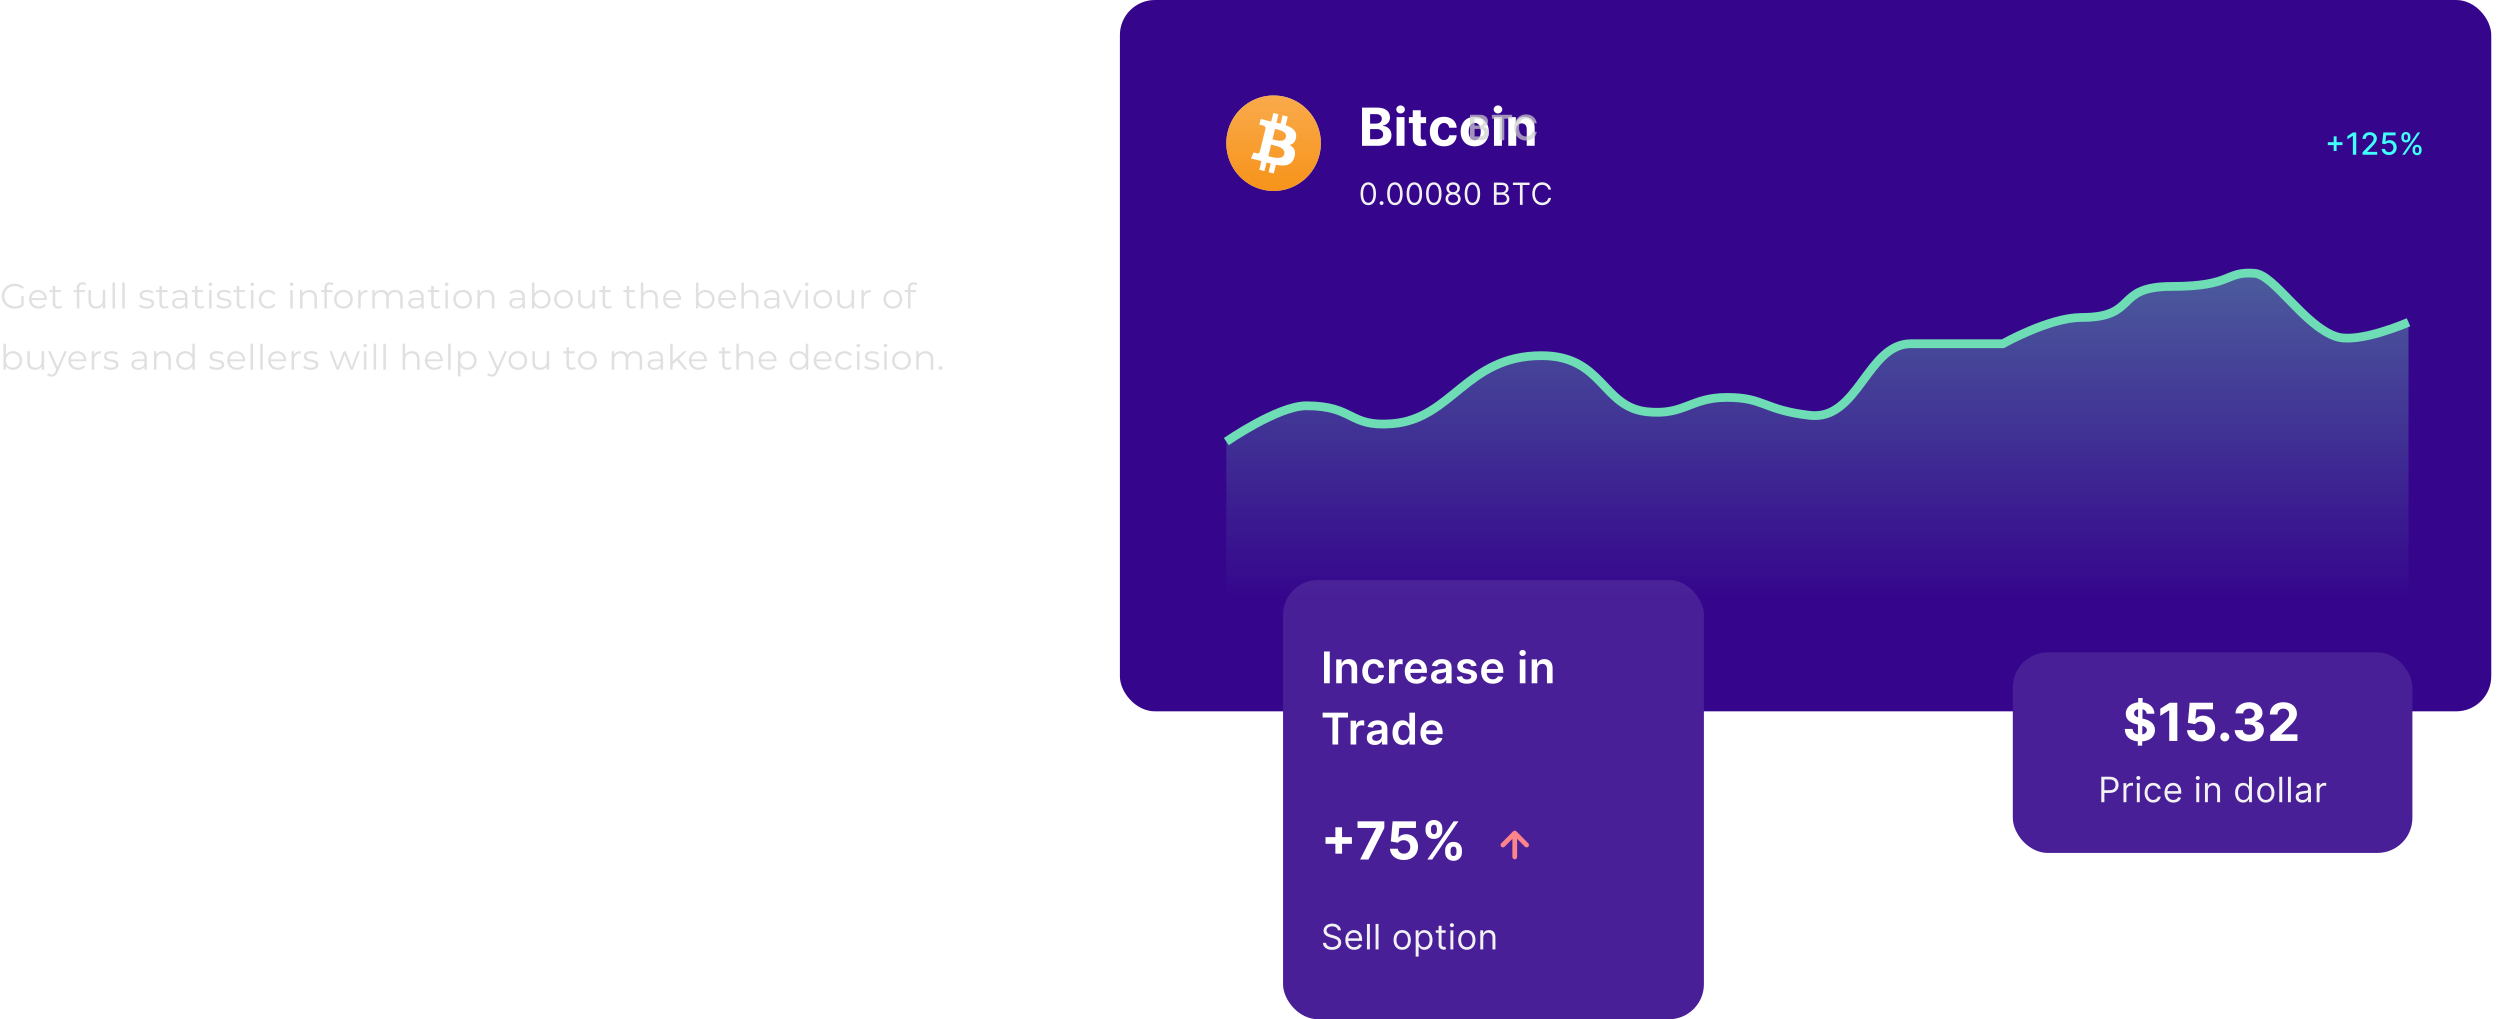 <svg width="1143" height="466" viewBox="0 0 1143 466" fill="none" xmlns="http://www.w3.org/2000/svg">
<rect x="512.019" width="626.982" height="325.218" rx="16" fill="#35068C"/>
<path d="M1066.96 69.039H1068.29V66.344H1070.99V65.007H1068.29V62.317H1066.96V65.007H1064.27V66.344H1066.96V69.039ZM1077.27 60.567H1075.77L1073.23 62.228V63.699L1075.67 62.108H1075.73V70.749H1077.27V60.567ZM1080.16 70.749H1086.87V69.432H1082.28V69.357L1084.31 67.239C1086.17 65.355 1086.7 64.455 1086.7 63.316C1086.7 61.681 1085.37 60.428 1083.45 60.428C1081.55 60.428 1080.15 61.661 1080.15 63.52H1081.62C1081.62 62.427 1082.32 61.711 1083.42 61.711C1084.46 61.711 1085.24 62.347 1085.24 63.361C1085.24 64.261 1084.7 64.907 1083.61 66.066L1080.16 69.635V70.749ZM1092.25 70.888C1094.3 70.888 1095.76 69.442 1095.76 67.458C1095.76 65.489 1094.39 64.057 1092.53 64.057C1091.78 64.057 1091.08 64.346 1090.68 64.733H1090.62L1090.94 61.885H1095.26V60.567H1089.67L1089.09 65.698L1090.5 65.907C1090.88 65.564 1091.57 65.33 1092.19 65.33C1093.39 65.34 1094.27 66.245 1094.27 67.488C1094.27 68.711 1093.42 69.596 1092.25 69.596C1091.27 69.596 1090.49 68.969 1090.41 68.094H1088.92C1088.98 69.715 1090.38 70.888 1092.25 70.888ZM1103.03 68.84C1103.03 69.988 1103.75 70.958 1105.1 70.958C1106.43 70.958 1107.16 69.988 1107.16 68.84V68.303C1107.16 67.15 1106.45 66.185 1105.1 66.185C1103.77 66.185 1103.03 67.155 1103.03 68.303V68.84ZM1097.91 63.013C1097.91 64.162 1098.63 65.131 1099.98 65.131C1101.31 65.131 1102.04 64.167 1102.04 63.013V62.476C1102.04 61.323 1101.33 60.358 1099.98 60.358C1098.66 60.358 1097.91 61.323 1097.91 62.476V63.013ZM1098.32 70.749H1099.51L1106.51 60.567H1105.32L1098.32 70.749ZM1104.19 68.303C1104.19 67.731 1104.44 67.179 1105.1 67.179C1105.79 67.179 1106 67.731 1106 68.303V68.84C1106 69.412 1105.77 69.963 1105.1 69.963C1104.42 69.963 1104.19 69.407 1104.19 68.84V68.303ZM1099.07 62.476C1099.07 61.91 1099.32 61.353 1099.98 61.353C1100.67 61.353 1100.88 61.905 1100.88 62.476V63.013C1100.88 63.585 1100.65 64.137 1099.98 64.137C1099.3 64.137 1099.07 63.585 1099.07 63.013V62.476Z" fill="#42FFFF"/>
<path d="M625.575 93.806C627.822 93.806 629.114 91.902 629.114 88.576C629.114 85.275 627.802 83.346 625.575 83.346C623.347 83.346 622.035 85.275 622.035 88.576C622.035 91.902 623.328 93.806 625.575 93.806ZM625.575 92.712C624.093 92.712 623.228 91.226 623.228 88.576C623.228 85.931 624.103 84.42 625.575 84.42C627.046 84.42 627.921 85.931 627.921 88.576C627.921 91.226 627.056 92.712 625.575 92.712ZM631.663 93.746C632.155 93.746 632.558 93.344 632.558 92.852C632.558 92.359 632.155 91.957 631.663 91.957C631.171 91.957 630.768 92.359 630.768 92.852C630.768 93.344 631.171 93.746 631.663 93.746ZM637.749 93.806C639.996 93.806 641.289 91.902 641.289 88.576C641.289 85.275 639.977 83.346 637.749 83.346C635.522 83.346 634.209 85.275 634.209 88.576C634.209 91.902 635.502 93.806 637.749 93.806ZM637.749 92.712C636.268 92.712 635.403 91.226 635.403 88.576C635.403 85.931 636.278 84.42 637.749 84.42C639.221 84.42 640.096 85.931 640.096 88.576C640.096 91.226 639.231 92.712 637.749 92.712ZM646.639 93.806C648.886 93.806 650.179 91.902 650.179 88.576C650.179 85.275 648.867 83.346 646.639 83.346C644.412 83.346 643.099 85.275 643.099 88.576C643.099 91.902 644.392 93.806 646.639 93.806ZM646.639 92.712C645.158 92.712 644.293 91.226 644.293 88.576C644.293 85.931 645.168 84.42 646.639 84.42C648.111 84.42 648.986 85.931 648.986 88.576C648.986 91.226 648.121 92.712 646.639 92.712ZM655.529 93.806C657.776 93.806 659.069 91.902 659.069 88.576C659.069 85.275 657.757 83.346 655.529 83.346C653.302 83.346 651.989 85.275 651.989 88.576C651.989 91.902 653.282 93.806 655.529 93.806ZM655.529 92.712C654.048 92.712 653.183 91.226 653.183 88.576C653.183 85.931 654.058 84.42 655.529 84.42C657.001 84.42 657.876 85.931 657.876 88.576C657.876 91.226 657.011 92.712 655.529 92.712ZM664.36 93.806C666.393 93.806 667.81 92.618 667.82 90.962C667.81 89.675 666.95 88.581 665.851 88.377V88.318C666.806 88.069 667.432 87.134 667.442 86.05C667.432 84.499 666.129 83.346 664.36 83.346C662.57 83.346 661.267 84.499 661.277 86.05C661.267 87.134 661.894 88.069 662.868 88.318V88.377C661.749 88.581 660.889 89.675 660.899 90.962C660.889 92.618 662.306 93.806 664.36 93.806ZM664.36 92.712C662.963 92.712 662.102 91.996 662.112 90.903C662.102 89.754 663.052 88.934 664.36 88.934C665.647 88.934 666.597 89.754 666.607 90.903C666.597 91.996 665.737 92.712 664.36 92.712ZM664.36 87.88C663.246 87.88 662.46 87.184 662.47 86.13C662.46 85.096 663.216 84.42 664.36 84.42C665.483 84.42 666.239 85.096 666.249 86.13C666.239 87.184 665.453 87.88 664.36 87.88ZM673.186 93.806C675.433 93.806 676.726 91.902 676.726 88.576C676.726 85.275 675.413 83.346 673.186 83.346C670.959 83.346 669.646 85.275 669.646 88.576C669.646 91.902 670.939 93.806 673.186 93.806ZM673.186 92.712C671.705 92.712 670.84 91.226 670.84 88.576C670.84 85.931 671.715 84.42 673.186 84.42C674.658 84.42 675.533 85.931 675.533 88.576C675.533 91.226 674.668 92.712 673.186 92.712ZM683.012 93.667H686.691C689.097 93.667 690.091 92.494 690.091 90.962C690.091 89.352 688.978 88.477 688.043 88.417V88.318C688.918 88.079 689.693 87.502 689.693 86.19C689.693 84.698 688.699 83.485 686.571 83.485H683.012V93.667ZM684.245 92.573V89.034H686.75C688.083 89.034 688.918 89.928 688.918 90.962C688.918 91.857 688.301 92.573 686.691 92.573H684.245ZM684.245 87.96V84.579H686.571C687.924 84.579 688.52 85.295 688.52 86.19C688.52 87.264 687.645 87.96 686.532 87.96H684.245ZM691.7 84.579H694.902V93.667H696.135V84.579H699.337V83.485H691.7V84.579ZM709.149 86.667C708.771 84.579 707.101 83.346 705.052 83.346C702.447 83.346 700.558 85.355 700.558 88.576C700.558 91.798 702.447 93.806 705.052 93.806C707.101 93.806 708.771 92.573 709.149 90.485H707.916C707.618 91.897 706.405 92.653 705.052 92.653C703.203 92.653 701.751 91.221 701.751 88.576C701.751 85.931 703.203 84.499 705.052 84.499C706.405 84.499 707.618 85.255 707.916 86.667H709.149Z" fill="#F2F2F2"/>
<path d="M622.717 66.653H630.174C634.095 66.653 636.183 64.608 636.183 61.83C636.183 59.247 634.333 57.687 632.347 57.594V57.423C634.163 57.014 635.501 55.727 635.501 53.673C635.501 51.057 633.558 49.199 629.705 49.199H622.717V66.653ZM626.407 63.636V59H629.501C631.274 59 632.373 60.023 632.373 61.463C632.373 62.776 631.478 63.636 629.416 63.636H626.407ZM626.407 56.503V52.182H629.211C630.847 52.182 631.776 53.026 631.776 54.287C631.776 55.667 630.651 56.503 629.143 56.503H626.407ZM638.516 66.653H642.146V53.562H638.516V66.653ZM640.34 51.875C641.422 51.875 642.308 51.048 642.308 50.034C642.308 49.028 641.422 48.202 640.34 48.202C639.266 48.202 638.379 49.028 638.379 50.034C638.379 51.048 639.266 51.875 640.34 51.875ZM652.018 53.562H649.555V50.426H645.924V53.562H644.134V56.29H645.924V63.108C645.907 65.673 647.654 66.943 650.288 66.832C651.225 66.798 651.89 66.611 652.257 66.491L651.686 63.79C651.507 63.824 651.123 63.909 650.782 63.909C650.058 63.909 649.555 63.636 649.555 62.631V56.29H652.018V53.562ZM660.157 66.909C663.643 66.909 665.833 64.864 666.004 61.855H662.578C662.364 63.253 661.444 64.037 660.2 64.037C658.504 64.037 657.404 62.614 657.404 60.108C657.404 57.636 658.512 56.221 660.2 56.221C661.529 56.221 662.382 57.099 662.578 58.403H666.004C665.85 55.378 663.558 53.392 660.14 53.392C656.168 53.392 653.714 56.145 653.714 60.159C653.714 64.139 656.126 66.909 660.157 66.909ZM674.243 66.909C678.215 66.909 680.686 64.19 680.686 60.159C680.686 56.102 678.215 53.392 674.243 53.392C670.271 53.392 667.8 56.102 667.8 60.159C667.8 64.19 670.271 66.909 674.243 66.909ZM674.26 64.097C672.428 64.097 671.49 62.417 671.49 60.133C671.49 57.849 672.428 56.162 674.26 56.162C676.058 56.162 676.996 57.849 676.996 60.133C676.996 62.417 676.058 64.097 674.26 64.097ZM683.047 66.653H686.678V53.562H683.047V66.653ZM684.871 51.875C685.953 51.875 686.84 51.048 686.84 50.034C686.84 49.028 685.953 48.202 684.871 48.202C683.797 48.202 682.911 49.028 682.911 50.034C682.911 51.048 683.797 51.875 684.871 51.875ZM693.217 59.085C693.225 57.398 694.231 56.409 695.697 56.409C697.154 56.409 698.032 57.364 698.024 58.966V66.653H701.654V58.318C701.654 55.267 699.864 53.392 697.137 53.392C695.194 53.392 693.788 54.346 693.2 55.872H693.046V53.562H689.586V66.653H693.217V59.085Z" fill="white"/>
<path opacity="0.7" d="M672.074 64.11H676.784C679.449 64.11 680.755 62.752 680.755 60.94C680.755 59.178 679.505 58.144 678.267 58.082V57.968C679.403 57.701 680.301 56.906 680.301 55.491C680.301 53.758 679.051 52.474 676.528 52.474H672.074V64.11ZM674.181 62.349V58.94H676.505C677.806 58.94 678.613 59.735 678.613 60.775C678.613 61.701 677.977 62.349 676.449 62.349H674.181ZM674.181 57.423V54.213H676.312C677.551 54.213 678.193 54.866 678.193 55.764C678.193 56.786 677.363 57.423 676.267 57.423H674.181ZM682.078 54.241H685.674V64.11H687.765V54.241H691.362V52.474H682.078V54.241ZM702.612 56.4C702.254 53.815 700.265 52.315 697.686 52.315C694.646 52.315 692.356 54.531 692.356 58.292C692.356 62.048 694.618 64.269 697.686 64.269C700.453 64.269 702.288 62.48 702.612 60.258L700.487 60.247C700.22 61.61 699.106 62.377 697.714 62.377C695.828 62.377 694.475 60.963 694.475 58.292C694.475 55.667 695.816 54.207 697.72 54.207C699.135 54.207 700.243 55.008 700.487 56.4H702.612Z" fill="#CFCFCF"/>
<ellipse cx="582.284" cy="65.48" rx="21.62" ry="21.827" fill="#C4C4C4"/>
<g clip-path="url(#clip0)">
<path d="M603.257 70.758C600.368 82.457 588.627 89.569 577.056 86.653C565.467 83.737 558.422 71.884 561.311 60.202C564.2 48.503 575.924 41.391 587.512 44.307C599.084 47.206 606.146 59.059 603.257 70.758Z" fill="url(#paint0_linear)"/>
<path d="M592.577 62.76C593 59.861 590.821 58.292 587.814 57.252L588.794 53.313L586.429 52.716L585.483 56.553C584.858 56.4 584.217 56.246 583.575 56.11L584.521 52.256L582.156 51.659L581.193 55.581C580.669 55.462 580.163 55.342 579.673 55.223V55.206L576.396 54.388L575.771 56.945C575.771 56.945 577.528 57.355 577.494 57.372C578.457 57.61 578.626 58.258 578.592 58.77L577.477 63.255C577.545 63.272 577.629 63.289 577.731 63.34C577.646 63.323 577.562 63.306 577.477 63.272L575.923 69.547C575.805 69.837 575.501 70.28 574.842 70.11C574.859 70.144 573.119 69.683 573.119 69.683L571.937 72.429L575.028 73.213C575.602 73.367 576.16 73.503 576.717 73.656L575.737 77.629L578.102 78.226L579.082 74.287C579.724 74.458 580.365 74.628 580.974 74.782L580.011 78.704L582.375 79.301L583.355 75.328C587.409 76.095 590.449 75.788 591.716 72.088C592.746 69.121 591.665 67.398 589.537 66.273C591.108 65.915 592.273 64.875 592.577 62.76ZM587.156 70.433C586.429 73.401 581.463 71.798 579.859 71.388L581.159 66.119C582.764 66.529 587.932 67.33 587.156 70.433ZM587.899 62.709C587.223 65.42 583.102 64.039 581.767 63.698L582.95 58.923C584.284 59.264 588.591 59.895 587.899 62.709Z" fill="white"/>
</g>
<g filter="url(#filter0_b)">
<rect x="586.607" y="265.194" width="192.419" height="200.806" rx="16" fill="#491F98"/>
</g>
<path d="M607.973 297.841H605.338V312.387H607.973V297.841ZM613.484 305.995C613.484 304.418 614.436 303.509 615.792 303.509C617.12 303.509 617.916 304.382 617.916 305.838V312.387H620.487V305.441C620.494 302.827 619.003 301.336 616.751 301.336C615.118 301.336 613.995 302.117 613.498 303.331H613.37V301.478H610.913V312.387H613.484V305.995ZM628.059 312.6C630.801 312.6 632.548 310.973 632.732 308.658H630.275C630.055 309.83 629.21 310.505 628.08 310.505C626.475 310.505 625.438 309.162 625.438 306.932C625.438 304.73 626.497 303.409 628.08 303.409C629.316 303.409 630.076 304.205 630.275 305.256H632.732C632.555 302.891 630.708 301.336 628.045 301.336C624.849 301.336 622.832 303.644 622.832 306.975C622.832 310.277 624.799 312.6 628.059 312.6ZM635.044 312.387H637.615V305.973C637.615 304.588 638.659 303.608 640.072 303.608C640.505 303.608 641.045 303.686 641.265 303.757V301.392C641.031 301.35 640.626 301.321 640.342 301.321C639.092 301.321 638.048 302.032 637.65 303.296H637.536V301.478H635.044V312.387ZM647.554 312.6C650.096 312.6 651.843 311.357 652.298 309.461L649.897 309.191C649.549 310.114 648.697 310.597 647.589 310.597C645.927 310.597 644.826 309.503 644.805 307.635H652.404V306.847C652.404 303.019 650.103 301.336 647.419 301.336C644.294 301.336 642.255 303.63 642.255 306.996C642.255 310.419 644.265 312.6 647.554 312.6ZM644.812 305.902C644.89 304.51 645.92 303.338 647.454 303.338C648.931 303.338 649.926 304.418 649.94 305.902H644.812ZM657.919 312.607C659.63 312.607 660.653 311.804 661.122 310.888H661.207V312.387H663.679V305.086C663.679 302.202 661.328 301.336 659.247 301.336C656.953 301.336 655.191 302.358 654.623 304.347L657.024 304.688C657.28 303.942 658.004 303.303 659.261 303.303C660.454 303.303 661.108 303.914 661.108 304.986V305.029C661.108 305.767 660.333 305.803 658.409 306.009C656.292 306.236 654.268 306.868 654.268 309.326C654.268 311.471 655.838 312.607 657.919 312.607ZM658.586 310.718C657.514 310.718 656.747 310.228 656.747 309.283C656.747 308.296 657.606 307.884 658.757 307.721C659.432 307.628 660.781 307.458 661.115 307.188V308.473C661.115 309.688 660.135 310.718 658.586 310.718ZM675.086 304.361C674.731 302.515 673.254 301.336 670.697 301.336C668.069 301.336 666.279 302.628 666.286 304.645C666.279 306.236 667.259 307.287 669.355 307.721L671.215 308.111C672.217 308.331 672.685 308.736 672.685 309.354C672.685 310.1 671.876 310.661 670.654 310.661C669.475 310.661 668.708 310.15 668.488 309.169L665.981 309.411C666.301 311.414 667.984 312.6 670.661 312.6C673.389 312.6 675.313 311.186 675.32 309.12C675.313 307.564 674.312 306.613 672.252 306.165L670.391 305.767C669.283 305.519 668.843 305.135 668.85 304.503C668.843 303.765 669.66 303.253 670.732 303.253C671.918 303.253 672.543 303.9 672.742 304.617L675.086 304.361ZM682.47 312.6C685.013 312.6 686.76 311.357 687.214 309.461L684.814 309.191C684.466 310.114 683.613 310.597 682.506 310.597C680.844 310.597 679.743 309.503 679.721 307.635H687.321V306.847C687.321 303.019 685.02 301.336 682.335 301.336C679.21 301.336 677.172 303.63 677.172 306.996C677.172 310.419 679.182 312.6 682.47 312.6ZM679.729 305.902C679.807 304.51 680.836 303.338 682.371 303.338C683.848 303.338 684.842 304.418 684.856 305.902H679.729ZM694.857 312.387H697.428V301.478H694.857V312.387ZM696.149 299.929C696.966 299.929 697.634 299.304 697.634 298.537C697.634 297.763 696.966 297.138 696.149 297.138C695.326 297.138 694.658 297.763 694.658 298.537C694.658 299.304 695.326 299.929 696.149 299.929ZM702.843 305.995C702.843 304.418 703.794 303.509 705.151 303.509C706.479 303.509 707.275 304.382 707.275 305.838V312.387H709.846V305.441C709.853 302.827 708.361 301.336 706.11 301.336C704.476 301.336 703.354 302.117 702.857 303.331H702.729V301.478H700.272V312.387H702.843V305.995ZM604.699 328.05H609.195V340.387H611.809V328.05H616.304V325.841H604.699V328.05ZM617.495 340.387H620.066V333.973C620.066 332.588 621.11 331.608 622.524 331.608C622.957 331.608 623.497 331.686 623.717 331.757V329.392C623.482 329.35 623.078 329.321 622.793 329.321C621.543 329.321 620.499 330.032 620.102 331.296H619.988V329.478H617.495V340.387ZM628.549 340.607C630.261 340.607 631.284 339.804 631.752 338.888H631.838V340.387H634.309V333.086C634.309 330.202 631.958 329.336 629.877 329.336C627.583 329.336 625.822 330.358 625.254 332.347L627.654 332.688C627.91 331.942 628.634 331.303 629.892 331.303C631.085 331.303 631.738 331.914 631.738 332.986V333.029C631.738 333.767 630.964 333.803 629.039 334.009C626.923 334.236 624.899 334.868 624.899 337.326C624.899 339.471 626.468 340.607 628.549 340.607ZM629.217 338.718C628.144 338.718 627.377 338.228 627.377 337.283C627.377 336.296 628.237 335.884 629.387 335.721C630.062 335.628 631.411 335.458 631.745 335.188V336.473C631.745 337.688 630.765 338.718 629.217 338.718ZM641.143 340.578C643.018 340.578 643.863 339.463 644.268 338.668H644.424V340.387H646.952V325.841H644.374V331.282H644.268C643.877 330.493 643.074 329.336 641.15 329.336C638.628 329.336 636.647 331.31 636.647 334.946C636.647 338.54 638.572 340.578 641.143 340.578ZM641.86 338.469C640.163 338.469 639.268 336.978 639.268 334.932C639.268 332.901 640.148 331.445 641.86 331.445C643.515 331.445 644.424 332.816 644.424 334.932C644.424 337.049 643.501 338.469 641.86 338.469ZM654.722 340.6C657.264 340.6 659.011 339.357 659.466 337.461L657.065 337.191C656.717 338.114 655.865 338.597 654.757 338.597C653.095 338.597 651.994 337.503 651.973 335.635H659.572V334.847C659.572 331.019 657.271 329.336 654.587 329.336C651.462 329.336 649.423 331.63 649.423 334.996C649.423 338.419 651.433 340.6 654.722 340.6ZM651.98 333.902C652.058 332.51 653.088 331.338 654.622 331.338C656.099 331.338 657.094 332.418 657.108 333.902H651.98Z" fill="white"/>
<path d="M611.677 425.345H613.04C612.978 423.589 611.358 422.277 609.108 422.277C606.881 422.277 605.131 423.572 605.131 425.527C605.131 427.095 606.267 428.027 608.086 428.55L609.517 428.959C610.745 429.3 611.836 429.731 611.836 430.89C611.836 432.163 610.608 433.004 608.995 433.004C607.608 433.004 606.381 432.39 606.267 431.072H604.813C604.949 432.981 606.495 434.277 608.995 434.277C611.677 434.277 613.199 432.8 613.199 430.913C613.199 428.731 611.131 428.027 609.927 427.709L608.745 427.39C607.881 427.163 606.495 426.709 606.495 425.459C606.495 424.345 607.517 423.527 609.063 423.527C610.472 423.527 611.54 424.197 611.677 425.345ZM619.153 434.254C620.926 434.254 622.221 433.368 622.631 432.05L621.335 431.686C620.994 432.595 620.204 433.05 619.153 433.05C617.579 433.05 616.494 432.032 616.432 430.163H622.767V429.595C622.767 426.345 620.835 425.231 619.017 425.231C616.653 425.231 615.085 427.095 615.085 429.777C615.085 432.459 616.631 434.254 619.153 434.254ZM616.432 429.004C616.523 427.646 617.483 426.436 619.017 426.436C620.471 426.436 621.403 427.527 621.403 429.004H616.432ZM626.308 422.436H624.967V434.072H626.308V422.436ZM630.264 422.436H628.924V434.072H630.264V422.436ZM641.086 434.254C643.45 434.254 645.04 432.459 645.04 429.754C645.04 427.027 643.45 425.231 641.086 425.231C638.722 425.231 637.131 427.027 637.131 429.754C637.131 432.459 638.722 434.254 641.086 434.254ZM641.086 433.05C639.29 433.05 638.472 431.504 638.472 429.754C638.472 428.004 639.29 426.436 641.086 426.436C642.881 426.436 643.7 428.004 643.7 429.754C643.7 431.504 642.881 433.05 641.086 433.05ZM647.247 437.345H648.588V432.731H648.702C648.997 433.209 649.566 434.254 651.247 434.254C653.429 434.254 654.952 432.504 654.952 429.731C654.952 426.981 653.429 425.231 651.225 425.231C649.52 425.231 648.997 426.277 648.702 426.731H648.543V425.345H647.247V437.345ZM648.566 429.709C648.566 427.754 649.429 426.436 651.066 426.436C652.77 426.436 653.611 427.868 653.611 429.709C653.611 431.572 652.747 433.05 651.066 433.05C649.452 433.05 648.566 431.686 648.566 429.709ZM660.953 425.345H659.089V423.254H657.748V425.345H656.43V426.481H657.748V431.936C657.748 433.459 658.976 434.186 660.112 434.186C660.612 434.186 660.93 434.095 661.112 434.027L660.839 432.822C660.726 432.845 660.544 432.89 660.248 432.89C659.657 432.89 659.089 432.709 659.089 431.572V426.481H660.953V425.345ZM663.13 434.072H664.471V425.345H663.13V434.072ZM663.812 423.89C664.334 423.89 664.766 423.481 664.766 422.981C664.766 422.481 664.334 422.072 663.812 422.072C663.289 422.072 662.857 422.481 662.857 422.981C662.857 423.481 663.289 423.89 663.812 423.89ZM670.632 434.254C672.996 434.254 674.587 432.459 674.587 429.754C674.587 427.027 672.996 425.231 670.632 425.231C668.269 425.231 666.678 427.027 666.678 429.754C666.678 432.459 668.269 434.254 670.632 434.254ZM670.632 433.05C668.837 433.05 668.019 431.504 668.019 429.754C668.019 428.004 668.837 426.436 670.632 426.436C672.428 426.436 673.246 428.004 673.246 429.754C673.246 431.504 672.428 433.05 670.632 433.05ZM678.134 428.822C678.134 427.3 679.078 426.436 680.362 426.436C681.606 426.436 682.362 427.248 682.362 428.618V434.072H683.703V428.527C683.703 426.3 682.515 425.231 680.748 425.231C679.43 425.231 678.612 425.822 678.203 426.709H678.089V425.345H676.794V434.072H678.134V428.822Z" fill="#F2F2F2"/>
<path d="M610.534 390.304H613.586V385.795H618.094V382.744H613.586V378.236H610.534V382.744H606.026V385.795H610.534V390.304ZM621.858 392.963H625.668L632.912 378.568V375.508H620.665V378.525H629.094V378.645L621.858 392.963ZM641.822 393.202C645.708 393.202 648.35 390.67 648.342 387.142C648.35 383.801 646.015 381.398 642.87 381.398C641.336 381.398 640.015 382.037 639.402 382.898H639.299L639.751 378.525H647.379V375.508H636.708L635.882 384.713L639.163 385.301C639.7 384.577 640.74 384.125 641.771 384.125C643.527 384.133 644.788 385.403 644.788 387.236C644.788 389.051 643.552 390.304 641.822 390.304C640.356 390.304 639.171 389.383 639.086 388.028H635.507C635.575 391.045 638.208 393.202 641.822 393.202ZM660.71 389.69C660.718 391.787 662.056 393.568 664.553 393.568C667.025 393.568 668.406 391.787 668.397 389.69V388.77C668.406 386.656 667.059 384.892 664.553 384.892C662.09 384.892 660.718 386.673 660.71 388.77V389.69ZM651.752 379.702C651.761 381.798 653.099 383.562 655.588 383.562C658.068 383.562 659.448 381.815 659.44 379.702V378.781C659.448 376.667 658.102 374.903 655.588 374.903C653.15 374.903 651.761 376.667 651.752 378.781V379.702ZM652.588 392.963H654.812L666.812 375.508H664.588L652.588 392.963ZM663.19 388.77C663.198 387.934 663.531 387.074 664.553 387.074C665.627 387.074 665.909 387.934 665.9 388.77V389.69C665.909 390.525 665.593 391.369 664.553 391.369C663.514 391.369 663.198 390.5 663.19 389.69V388.77ZM654.25 378.781C654.258 377.971 654.573 377.085 655.588 377.085C656.661 377.085 656.951 377.946 656.943 378.781V379.702C656.951 380.537 656.627 381.381 655.588 381.381C654.582 381.381 654.258 380.537 654.25 379.702V378.781Z" fill="white"/>
<path d="M698.719 385.558L693.314 380.101C693.211 380.002 693.09 379.924 692.957 379.872C692.694 379.763 692.399 379.763 692.135 379.872C692.003 379.924 691.881 380.002 691.779 380.101L686.374 385.558C686.273 385.66 686.193 385.78 686.138 385.913C686.084 386.046 686.056 386.189 686.056 386.333C686.056 386.623 686.17 386.902 686.374 387.107C686.577 387.313 686.853 387.428 687.141 387.428C687.429 387.428 687.705 387.313 687.909 387.107L691.465 383.506V391.789C691.465 392.079 691.579 392.356 691.782 392.561C691.984 392.766 692.259 392.881 692.546 392.881C692.833 392.881 693.108 392.766 693.31 392.561C693.513 392.356 693.627 392.079 693.627 391.789V383.506L697.184 387.107C697.284 387.21 697.404 387.291 697.535 387.346C697.667 387.402 697.808 387.43 697.951 387.43C698.094 387.43 698.235 387.402 698.367 387.346C698.499 387.291 698.618 387.21 698.719 387.107C698.82 387.006 698.9 386.885 698.955 386.752C699.01 386.619 699.038 386.477 699.038 386.333C699.038 386.189 699.01 386.046 698.955 385.913C698.9 385.78 698.82 385.659 698.719 385.558Z" fill="#FD8589"/>
<g filter="url(#filter1_d)">
<rect x="905.26" y="278.29" width="182.689" height="91.672" rx="16" fill="#491F98"/>
<path d="M962.387 320.933H964.398L964.415 318.964C968.106 318.683 970.245 316.723 970.253 313.765C970.245 310.859 968.055 309.316 965.021 308.634L964.518 308.515L964.552 304.254C965.685 304.518 966.376 305.242 966.478 306.316H970.015C969.972 303.495 967.867 301.475 964.586 301.117L964.603 299.115H962.592L962.575 301.1C959.242 301.424 956.89 303.436 956.907 306.342C956.898 308.916 958.714 310.39 961.663 311.098L962.481 311.302L962.438 315.811C961.049 315.546 960.111 314.694 960.018 313.271H956.447C956.532 316.714 958.79 318.64 962.404 318.956L962.387 320.933ZM964.45 315.811L964.484 311.831C965.805 312.248 966.521 312.785 966.529 313.757C966.521 314.788 965.736 315.555 964.45 315.811ZM962.506 307.995C961.441 307.629 960.674 307.075 960.691 306.095C960.691 305.183 961.339 304.475 962.54 304.228L962.506 307.995ZM980.467 301.296H976.998L972.677 304.032V307.305L976.675 304.799H976.777V318.751H980.467V301.296ZM991.231 318.99C995.117 318.99 997.759 316.458 997.751 312.93C997.759 309.589 995.424 307.186 992.279 307.186C990.745 307.186 989.424 307.825 988.81 308.686H988.708L989.16 304.313H996.787V301.296H986.117L985.29 310.501L988.572 311.089C989.108 310.365 990.148 309.913 991.18 309.913C992.935 309.921 994.197 311.191 994.197 313.024C994.197 314.839 992.961 316.092 991.231 316.092C989.765 316.092 988.58 315.171 988.495 313.816H984.915C984.983 316.833 987.617 318.99 991.231 318.99ZM1002.18 318.973C1003.27 318.973 1004.22 318.061 1004.23 316.927C1004.22 315.811 1003.27 314.899 1002.18 314.899C1001.06 314.899 1000.13 315.811 1000.14 316.927C1000.13 318.061 1001.06 318.973 1002.18 318.973ZM1013.33 318.99C1017.25 318.99 1020.05 316.833 1020.04 313.85C1020.05 311.677 1018.67 310.126 1016.1 309.802V309.666C1018.06 309.316 1019.4 307.936 1019.39 305.975C1019.4 303.223 1016.99 301.058 1013.38 301.058C1009.8 301.058 1007.1 303.154 1007.05 306.171H1010.59C1010.63 304.842 1011.85 303.981 1013.36 303.981C1014.85 303.981 1015.85 304.884 1015.84 306.197C1015.85 307.569 1014.68 308.498 1013 308.498H1011.37V311.208H1013C1014.98 311.208 1016.22 312.197 1016.21 313.603C1016.22 314.992 1015.02 315.947 1013.33 315.947C1011.71 315.947 1010.49 315.095 1010.42 313.816H1006.7C1006.76 316.867 1009.49 318.99 1013.33 318.99ZM1022.94 318.751H1035.38V315.734H1028.05V315.615L1030.6 313.117C1034.19 309.845 1035.15 308.208 1035.15 306.223C1035.15 303.197 1032.68 301.058 1028.94 301.058C1025.27 301.058 1022.76 303.248 1022.76 306.674H1026.27C1026.26 305.004 1027.32 303.981 1028.91 303.981C1030.44 303.981 1031.59 304.936 1031.59 306.47C1031.59 307.859 1030.73 308.813 1029.15 310.339L1022.94 316.092V318.751Z" fill="white"/>
<path d="M945.715 346.765H947.124V342.515H949.669C952.379 342.515 953.601 340.867 953.601 338.81C953.601 336.753 952.379 335.128 949.646 335.128H945.715V346.765ZM947.124 341.265V336.378H949.601C951.493 336.378 952.215 337.412 952.215 338.81C952.215 340.208 951.493 341.265 949.624 341.265H947.124ZM955.849 346.765H957.19V341.242C957.19 340.06 958.122 339.196 959.394 339.196C959.752 339.196 960.122 339.265 960.213 339.287V337.924C960.059 337.912 959.707 337.901 959.508 337.901C958.463 337.901 957.554 338.492 957.235 339.356H957.144V338.037H955.849V346.765ZM961.962 346.765H963.303V338.037H961.962V346.765ZM962.644 336.583C963.167 336.583 963.599 336.174 963.599 335.674C963.599 335.174 963.167 334.765 962.644 334.765C962.121 334.765 961.689 335.174 961.689 335.674C961.689 336.174 962.121 336.583 962.644 336.583ZM969.464 346.946C971.396 346.946 972.669 345.765 972.896 344.219H971.555C971.305 345.174 970.51 345.742 969.464 345.742C967.874 345.742 966.851 344.424 966.851 342.401C966.851 340.424 967.896 339.128 969.464 339.128C970.646 339.128 971.351 339.856 971.555 340.651H972.896C972.669 339.015 971.283 337.924 969.442 337.924C967.078 337.924 965.51 339.787 965.51 342.446C965.51 345.06 967.01 346.946 969.464 346.946ZM978.676 346.946C980.448 346.946 981.744 346.06 982.153 344.742L980.857 344.378C980.517 345.287 979.727 345.742 978.676 345.742C977.102 345.742 976.017 344.725 975.954 342.856H982.289V342.287C982.289 339.037 980.357 337.924 978.539 337.924C976.176 337.924 974.607 339.787 974.607 342.469C974.607 345.151 976.153 346.946 978.676 346.946ZM975.954 341.696C976.045 340.339 977.005 339.128 978.539 339.128C979.994 339.128 980.926 340.219 980.926 341.696H975.954ZM989.149 346.765H990.49V338.037H989.149V346.765ZM989.831 336.583C990.354 336.583 990.785 336.174 990.785 335.674C990.785 335.174 990.354 334.765 989.831 334.765C989.308 334.765 988.876 335.174 988.876 335.674C988.876 336.174 989.308 336.583 989.831 336.583ZM994.447 341.515C994.447 339.992 995.39 339.128 996.674 339.128C997.918 339.128 998.674 339.941 998.674 341.31V346.765H1000.01V341.219C1000.01 338.992 998.827 337.924 997.06 337.924C995.742 337.924 994.924 338.515 994.515 339.401H994.401V338.037H993.106V346.765H994.447V341.515ZM1010.58 346.946C1012.26 346.946 1012.83 345.901 1013.13 345.424H1013.29V346.765H1014.58V335.128H1013.24V339.424H1013.13C1012.83 338.969 1012.31 337.924 1010.6 337.924C1008.4 337.924 1006.88 339.674 1006.88 342.424C1006.88 345.196 1008.4 346.946 1010.58 346.946ZM1010.76 345.742C1009.08 345.742 1008.22 344.265 1008.22 342.401C1008.22 340.56 1009.06 339.128 1010.76 339.128C1012.4 339.128 1013.26 340.446 1013.26 342.401C1013.26 344.378 1012.38 345.742 1010.76 345.742ZM1020.93 346.946C1023.29 346.946 1024.88 345.151 1024.88 342.446C1024.88 339.719 1023.29 337.924 1020.93 337.924C1018.56 337.924 1016.97 339.719 1016.97 342.446C1016.97 345.151 1018.56 346.946 1020.93 346.946ZM1020.93 345.742C1019.13 345.742 1018.31 344.196 1018.31 342.446C1018.31 340.696 1019.13 339.128 1020.93 339.128C1022.72 339.128 1023.54 340.696 1023.54 342.446C1023.54 344.196 1022.72 345.742 1020.93 345.742ZM1028.43 335.128H1027.09V346.765H1028.43V335.128ZM1032.39 335.128H1031.05V346.765H1032.39V335.128ZM1037.57 346.969C1039.09 346.969 1039.89 346.151 1040.16 345.583H1040.23V346.765H1041.57V341.015C1041.57 338.242 1039.46 337.924 1038.34 337.924C1037.03 337.924 1035.53 338.378 1034.84 339.969L1036.12 340.424C1036.41 339.787 1037.11 339.106 1038.39 339.106C1039.62 339.106 1040.23 339.759 1040.23 340.878V340.924C1040.23 341.571 1039.57 341.515 1037.98 341.719C1036.36 341.929 1034.59 342.287 1034.59 344.287C1034.59 345.992 1035.91 346.969 1037.57 346.969ZM1037.78 345.765C1036.71 345.765 1035.94 345.287 1035.94 344.356C1035.94 343.333 1036.87 343.015 1037.91 342.878C1038.48 342.81 1040 342.651 1040.23 342.378V343.606C1040.23 344.696 1039.37 345.765 1037.78 345.765ZM1044.18 346.765H1045.52V341.242C1045.52 340.06 1046.45 339.196 1047.72 339.196C1048.08 339.196 1048.45 339.265 1048.54 339.287V337.924C1048.39 337.912 1048.04 337.901 1047.84 337.901C1046.79 337.901 1045.88 338.492 1045.57 339.356H1045.47V338.037H1044.18V346.765Z" fill="#F2F2F2"/>
</g>
<path d="M597.203 185.049C584.32 185.049 560.664 201.406 560.664 201.406V272.834H1101.17V146.881C1101.17 146.881 1078.41 156.873 1068.07 153.424C1053.5 148.563 1039.81 125.235 1030.84 124.526C1017.06 123.436 1021.19 130.524 992.927 130.524C966.04 130.524 978.131 144.7 951.562 144.7C937.015 144.7 915.712 156.699 915.712 156.699H873.658C853.665 156.699 849.59 191.969 827.467 189.414C806.025 186.937 806.785 181.232 789.549 181.232C772.692 181.232 770.095 189.577 753.01 187.775C732.328 185.594 733.017 162.148 704.751 162.148C670.281 162.148 664.076 191.046 636.499 193.227C616.253 194.829 619.437 185.049 597.203 185.049Z" fill="url(#paint1_linear)"/>
<path d="M560.664 201.897C560.664 201.897 584.32 185.527 597.203 185.527C619.437 185.527 616.253 195.315 636.499 193.712C664.076 191.529 670.281 162.609 704.751 162.609C733.017 162.609 732.328 186.073 753.01 188.255C770.095 190.058 772.692 181.707 789.549 181.707C806.785 181.707 806.025 187.417 827.467 189.896C849.59 192.453 853.665 157.155 873.658 157.155C890.52 157.155 915.712 157.155 915.712 157.155C915.712 157.155 937.015 145.148 951.562 145.148C978.131 145.148 966.04 130.96 992.927 130.96C1021.19 130.96 1017.06 123.866 1030.84 124.958C1039.81 125.667 1053.5 149.014 1068.07 153.878C1078.41 157.329 1101.17 147.33 1101.17 147.33" stroke="#6EDCB5" stroke-width="4"/>
<path d="M9.712 135.424H10.848V139.696C10.325 140.155 9.707 140.507 8.992 140.752C8.277 140.998 7.525 141.12 6.736 141.12C5.616 141.12 4.608 140.875 3.712 140.384C2.816 139.894 2.112 139.216 1.6 138.352C1.088 137.478 0.832 136.502 0.832 135.424C0.832 134.347 1.088 133.376 1.6 132.512C2.112 131.638 2.816 130.955 3.712 130.464C4.608 129.974 5.621 129.728 6.752 129.728C7.605 129.728 8.389 129.867 9.104 130.144C9.819 130.411 10.421 130.811 10.912 131.344L10.176 132.096C9.291 131.222 8.165 130.784 6.8 130.784C5.893 130.784 5.072 130.987 4.336 131.392C3.611 131.787 3.04 132.342 2.624 133.056C2.208 133.76 2 134.55 2 135.424C2 136.299 2.208 137.088 2.624 137.792C3.04 138.496 3.611 139.051 4.336 139.456C5.061 139.862 5.877 140.064 6.784 140.064C7.936 140.064 8.912 139.776 9.712 139.2V135.424ZM21.447 137.168H14.407C14.471 138.043 14.807 138.752 15.415 139.296C16.023 139.83 16.791 140.096 17.719 140.096C18.242 140.096 18.722 140.006 19.159 139.824C19.596 139.632 19.975 139.355 20.295 138.992L20.935 139.728C20.562 140.176 20.092 140.518 19.527 140.752C18.972 140.987 18.359 141.104 17.687 141.104C16.823 141.104 16.055 140.923 15.383 140.56C14.722 140.187 14.204 139.675 13.831 139.024C13.458 138.374 13.271 137.638 13.271 136.816C13.271 135.995 13.447 135.259 13.799 134.608C14.162 133.958 14.652 133.451 15.271 133.088C15.9 132.726 16.604 132.544 17.383 132.544C18.162 132.544 18.86 132.726 19.479 133.088C20.098 133.451 20.583 133.958 20.935 134.608C21.287 135.248 21.463 135.984 21.463 136.816L21.447 137.168ZM17.383 133.52C16.572 133.52 15.89 133.782 15.335 134.304C14.791 134.816 14.482 135.488 14.407 136.32H20.375C20.3 135.488 19.986 134.816 19.431 134.304C18.887 133.782 18.204 133.52 17.383 133.52ZM28.367 140.512C28.154 140.704 27.887 140.854 27.567 140.96C27.258 141.056 26.933 141.104 26.591 141.104C25.802 141.104 25.194 140.891 24.767 140.464C24.341 140.038 24.127 139.435 24.127 138.656V133.568H22.623V132.608H24.127V130.768H25.263V132.608H27.823V133.568H25.263V138.592C25.263 139.094 25.386 139.478 25.631 139.744C25.887 140 26.25 140.128 26.719 140.128C26.954 140.128 27.178 140.091 27.391 140.016C27.615 139.942 27.807 139.835 27.967 139.696L28.367 140.512ZM37.727 130.032C37.236 130.032 36.863 130.166 36.607 130.432C36.361 130.699 36.239 131.094 36.239 131.616V132.608H38.831V133.568H36.271V141.024H35.135V133.568H33.631V132.608H35.135V131.568C35.135 130.8 35.353 130.192 35.791 129.744C36.239 129.296 36.868 129.072 37.679 129.072C37.999 129.072 38.308 129.12 38.607 129.216C38.905 129.302 39.156 129.43 39.359 129.6L38.975 130.448C38.644 130.171 38.228 130.032 37.727 130.032ZM48.109 132.608V141.024H47.021V139.488C46.722 140 46.311 140.4 45.789 140.688C45.266 140.966 44.669 141.104 43.997 141.104C42.898 141.104 42.029 140.8 41.389 140.192C40.759 139.574 40.445 138.672 40.445 137.488V132.608H41.581V137.376C41.581 138.262 41.799 138.934 42.237 139.392C42.674 139.851 43.298 140.08 44.109 140.08C44.994 140.08 45.693 139.814 46.205 139.28C46.717 138.736 46.973 137.984 46.973 137.024V132.608H48.109ZM51.45 129.152H52.586V141.024H51.45V129.152ZM55.907 129.152H57.043V141.024H55.907V129.152ZM66.968 141.104C66.285 141.104 65.629 141.008 64.999 140.816C64.381 140.614 63.895 140.363 63.544 140.064L64.055 139.168C64.407 139.446 64.85 139.675 65.383 139.856C65.917 140.027 66.472 140.112 67.047 140.112C67.816 140.112 68.381 139.995 68.743 139.76C69.117 139.515 69.303 139.174 69.303 138.736C69.303 138.427 69.202 138.187 68.999 138.016C68.797 137.835 68.541 137.702 68.231 137.616C67.922 137.52 67.511 137.43 66.999 137.344C66.317 137.216 65.767 137.088 65.352 136.96C64.936 136.822 64.578 136.592 64.279 136.272C63.992 135.952 63.847 135.51 63.847 134.944C63.847 134.24 64.141 133.664 64.728 133.216C65.314 132.768 66.13 132.544 67.175 132.544C67.719 132.544 68.263 132.619 68.808 132.768C69.352 132.907 69.799 133.094 70.151 133.328L69.656 134.24C68.962 133.76 68.135 133.52 67.175 133.52C66.45 133.52 65.901 133.648 65.528 133.904C65.165 134.16 64.984 134.496 64.984 134.912C64.984 135.232 65.085 135.488 65.287 135.68C65.501 135.872 65.762 136.016 66.072 136.112C66.381 136.198 66.808 136.288 67.352 136.384C68.023 136.512 68.562 136.64 68.968 136.768C69.373 136.896 69.719 137.115 70.007 137.424C70.296 137.734 70.439 138.16 70.439 138.704C70.439 139.44 70.13 140.027 69.511 140.464C68.903 140.891 68.055 141.104 66.968 141.104ZM77.132 140.512C76.918 140.704 76.652 140.854 76.332 140.96C76.022 141.056 75.697 141.104 75.356 141.104C74.566 141.104 73.958 140.891 73.532 140.464C73.105 140.038 72.892 139.435 72.892 138.656V133.568H71.388V132.608H72.892V130.768H74.028V132.608H76.588V133.568H74.028V138.592C74.028 139.094 74.15 139.478 74.396 139.744C74.652 140 75.014 140.128 75.484 140.128C75.718 140.128 75.942 140.091 76.156 140.016C76.38 139.942 76.572 139.835 76.732 139.696L77.132 140.512ZM82.304 132.544C83.402 132.544 84.245 132.822 84.832 133.376C85.418 133.92 85.712 134.731 85.712 135.808V141.024H84.624V139.712C84.368 140.15 83.989 140.491 83.488 140.736C82.997 140.982 82.41 141.104 81.728 141.104C80.789 141.104 80.042 140.88 79.488 140.432C78.933 139.984 78.656 139.392 78.656 138.656C78.656 137.942 78.912 137.366 79.424 136.928C79.946 136.491 80.773 136.272 81.904 136.272H84.576V135.76C84.576 135.035 84.373 134.486 83.968 134.112C83.562 133.728 82.97 133.536 82.192 133.536C81.658 133.536 81.146 133.627 80.656 133.808C80.165 133.979 79.744 134.219 79.392 134.528L78.88 133.68C79.306 133.318 79.818 133.04 80.416 132.848C81.013 132.646 81.642 132.544 82.304 132.544ZM81.904 140.208C82.544 140.208 83.093 140.064 83.552 139.776C84.01 139.478 84.352 139.051 84.576 138.496V137.12H81.936C80.496 137.12 79.776 137.622 79.776 138.624C79.776 139.115 79.962 139.504 80.336 139.792C80.709 140.07 81.232 140.208 81.904 140.208ZM93.389 140.512C93.176 140.704 92.909 140.854 92.589 140.96C92.28 141.056 91.954 141.104 91.613 141.104C90.824 141.104 90.216 140.891 89.789 140.464C89.362 140.038 89.149 139.435 89.149 138.656V133.568H87.645V132.608H89.149V130.768H90.285V132.608H92.845V133.568H90.285V138.592C90.285 139.094 90.408 139.478 90.653 139.744C90.909 140 91.272 140.128 91.741 140.128C91.976 140.128 92.2 140.091 92.413 140.016C92.637 139.942 92.829 139.835 92.989 139.696L93.389 140.512ZM95.617 132.608H96.753V141.024H95.617V132.608ZM96.193 130.768C95.959 130.768 95.761 130.688 95.601 130.528C95.441 130.368 95.361 130.176 95.361 129.952C95.361 129.739 95.441 129.552 95.601 129.392C95.761 129.232 95.959 129.152 96.193 129.152C96.428 129.152 96.625 129.232 96.785 129.392C96.945 129.542 97.025 129.723 97.025 129.936C97.025 130.171 96.945 130.368 96.785 130.528C96.625 130.688 96.428 130.768 96.193 130.768ZM102.33 141.104C101.647 141.104 100.991 141.008 100.362 140.816C99.743 140.614 99.258 140.363 98.906 140.064L99.418 139.168C99.77 139.446 100.213 139.675 100.746 139.856C101.279 140.027 101.834 140.112 102.41 140.112C103.178 140.112 103.743 139.995 104.106 139.76C104.479 139.515 104.666 139.174 104.666 138.736C104.666 138.427 104.565 138.187 104.362 138.016C104.159 137.835 103.903 137.702 103.594 137.616C103.285 137.52 102.874 137.43 102.362 137.344C101.679 137.216 101.13 137.088 100.714 136.96C100.298 136.822 99.941 136.592 99.642 136.272C99.354 135.952 99.21 135.51 99.21 134.944C99.21 134.24 99.503 133.664 100.09 133.216C100.677 132.768 101.493 132.544 102.538 132.544C103.082 132.544 103.626 132.619 104.17 132.768C104.714 132.907 105.162 133.094 105.514 133.328L105.018 134.24C104.325 133.76 103.498 133.52 102.538 133.52C101.813 133.52 101.263 133.648 100.89 133.904C100.527 134.16 100.346 134.496 100.346 134.912C100.346 135.232 100.447 135.488 100.65 135.68C100.863 135.872 101.125 136.016 101.434 136.112C101.743 136.198 102.17 136.288 102.714 136.384C103.386 136.512 103.925 136.64 104.33 136.768C104.735 136.896 105.082 137.115 105.37 137.424C105.658 137.734 105.802 138.16 105.802 138.704C105.802 139.44 105.493 140.027 104.874 140.464C104.266 140.891 103.418 141.104 102.33 141.104ZM112.494 140.512C112.281 140.704 112.014 140.854 111.694 140.96C111.385 141.056 111.059 141.104 110.718 141.104C109.929 141.104 109.321 140.891 108.894 140.464C108.467 140.038 108.254 139.435 108.254 138.656V133.568H106.75V132.608H108.254V130.768H109.39V132.608H111.95V133.568H109.39V138.592C109.39 139.094 109.513 139.478 109.758 139.744C110.014 140 110.377 140.128 110.846 140.128C111.081 140.128 111.305 140.091 111.518 140.016C111.742 139.942 111.934 139.835 112.094 139.696L112.494 140.512ZM114.722 132.608H115.858V141.024H114.722V132.608ZM115.298 130.768C115.063 130.768 114.866 130.688 114.706 130.528C114.546 130.368 114.466 130.176 114.466 129.952C114.466 129.739 114.546 129.552 114.706 129.392C114.866 129.232 115.063 129.152 115.298 129.152C115.533 129.152 115.73 129.232 115.89 129.392C116.05 129.542 116.13 129.723 116.13 129.936C116.13 130.171 116.05 130.368 115.89 130.528C115.73 130.688 115.533 130.768 115.298 130.768ZM122.667 141.104C121.835 141.104 121.088 140.923 120.427 140.56C119.776 140.198 119.264 139.691 118.891 139.04C118.518 138.379 118.331 137.638 118.331 136.816C118.331 135.995 118.518 135.259 118.891 134.608C119.264 133.958 119.776 133.451 120.427 133.088C121.088 132.726 121.835 132.544 122.667 132.544C123.392 132.544 124.038 132.688 124.603 132.976C125.179 133.254 125.632 133.664 125.963 134.208L125.115 134.784C124.838 134.368 124.486 134.059 124.059 133.856C123.632 133.643 123.168 133.536 122.667 133.536C122.059 133.536 121.51 133.675 121.019 133.952C120.539 134.219 120.16 134.603 119.883 135.104C119.616 135.606 119.483 136.176 119.483 136.816C119.483 137.467 119.616 138.043 119.883 138.544C120.16 139.035 120.539 139.419 121.019 139.696C121.51 139.963 122.059 140.096 122.667 140.096C123.168 140.096 123.632 139.995 124.059 139.792C124.486 139.59 124.838 139.28 125.115 138.864L125.963 139.44C125.632 139.984 125.179 140.4 124.603 140.688C124.027 140.966 123.382 141.104 122.667 141.104ZM132.702 132.608H133.838V141.024H132.702V132.608ZM133.278 130.768C133.043 130.768 132.846 130.688 132.686 130.528C132.526 130.368 132.446 130.176 132.446 129.952C132.446 129.739 132.526 129.552 132.686 129.392C132.846 129.232 133.043 129.152 133.278 129.152C133.513 129.152 133.71 129.232 133.87 129.392C134.03 129.542 134.11 129.723 134.11 129.936C134.11 130.171 134.03 130.368 133.87 130.528C133.71 130.688 133.513 130.768 133.278 130.768ZM141.447 132.544C142.503 132.544 143.34 132.854 143.959 133.472C144.588 134.08 144.903 134.971 144.903 136.144V141.024H143.767V136.256C143.767 135.382 143.548 134.715 143.111 134.256C142.674 133.798 142.05 133.568 141.239 133.568C140.332 133.568 139.612 133.84 139.079 134.384C138.556 134.918 138.295 135.659 138.295 136.608V141.024H137.159V132.608H138.247V134.16C138.556 133.648 138.983 133.254 139.527 132.976C140.082 132.688 140.722 132.544 141.447 132.544ZM150.931 130.032C150.44 130.032 150.067 130.166 149.811 130.432C149.566 130.699 149.443 131.094 149.443 131.616V132.608H152.035V133.568H149.475V141.024H148.339V133.568H146.835V132.608H148.339V131.568C148.339 130.8 148.558 130.192 148.995 129.744C149.443 129.296 150.072 129.072 150.883 129.072C151.203 129.072 151.512 129.12 151.811 129.216C152.11 129.302 152.36 129.43 152.563 129.6L152.179 130.448C151.848 130.171 151.432 130.032 150.931 130.032ZM157.028 141.104C156.218 141.104 155.487 140.923 154.836 140.56C154.186 140.187 153.674 139.675 153.3 139.024C152.927 138.374 152.74 137.638 152.74 136.816C152.74 135.995 152.927 135.259 153.3 134.608C153.674 133.958 154.186 133.451 154.836 133.088C155.487 132.726 156.218 132.544 157.028 132.544C157.839 132.544 158.57 132.726 159.22 133.088C159.871 133.451 160.378 133.958 160.74 134.608C161.114 135.259 161.3 135.995 161.3 136.816C161.3 137.638 161.114 138.374 160.74 139.024C160.378 139.675 159.871 140.187 159.22 140.56C158.57 140.923 157.839 141.104 157.028 141.104ZM157.028 140.096C157.626 140.096 158.159 139.963 158.628 139.696C159.108 139.419 159.482 139.03 159.748 138.528C160.015 138.027 160.148 137.456 160.148 136.816C160.148 136.176 160.015 135.606 159.748 135.104C159.482 134.603 159.108 134.219 158.628 133.952C158.159 133.675 157.626 133.536 157.028 133.536C156.431 133.536 155.892 133.675 155.412 133.952C154.943 134.219 154.57 134.603 154.292 135.104C154.026 135.606 153.892 136.176 153.892 136.816C153.892 137.456 154.026 138.027 154.292 138.528C154.57 139.03 154.943 139.419 155.412 139.696C155.892 139.963 156.431 140.096 157.028 140.096ZM164.868 134.256C165.134 133.691 165.529 133.264 166.052 132.976C166.585 132.688 167.241 132.544 168.02 132.544V133.648L167.748 133.632C166.862 133.632 166.169 133.904 165.668 134.448C165.166 134.992 164.916 135.755 164.916 136.736V141.024H163.78V132.608H164.868V134.256ZM180.732 132.544C181.788 132.544 182.615 132.848 183.212 133.456C183.82 134.064 184.124 134.96 184.124 136.144V141.024H182.988V136.256C182.988 135.382 182.775 134.715 182.348 134.256C181.932 133.798 181.34 133.568 180.572 133.568C179.698 133.568 179.01 133.84 178.508 134.384C178.007 134.918 177.756 135.659 177.756 136.608V141.024H176.62V136.256C176.62 135.382 176.407 134.715 175.98 134.256C175.564 133.798 174.967 133.568 174.188 133.568C173.324 133.568 172.636 133.84 172.124 134.384C171.623 134.918 171.372 135.659 171.372 136.608V141.024H170.236V132.608H171.324V134.144C171.623 133.632 172.039 133.238 172.572 132.96C173.106 132.683 173.719 132.544 174.412 132.544C175.116 132.544 175.724 132.694 176.236 132.992C176.759 133.291 177.148 133.734 177.404 134.32C177.714 133.766 178.156 133.334 178.732 133.024C179.319 132.704 179.986 132.544 180.732 132.544ZM190.309 132.544C191.408 132.544 192.251 132.822 192.837 133.376C193.424 133.92 193.717 134.731 193.717 135.808V141.024H192.629V139.712C192.373 140.15 191.995 140.491 191.493 140.736C191.003 140.982 190.416 141.104 189.733 141.104C188.795 141.104 188.048 140.88 187.493 140.432C186.939 139.984 186.661 139.392 186.661 138.656C186.661 137.942 186.917 137.366 187.429 136.928C187.952 136.491 188.779 136.272 189.909 136.272H192.581V135.76C192.581 135.035 192.379 134.486 191.973 134.112C191.568 133.728 190.976 133.536 190.197 133.536C189.664 133.536 189.152 133.627 188.661 133.808C188.171 133.979 187.749 134.219 187.397 134.528L186.885 133.68C187.312 133.318 187.824 133.04 188.421 132.848C189.019 132.646 189.648 132.544 190.309 132.544ZM189.909 140.208C190.549 140.208 191.099 140.064 191.557 139.776C192.016 139.478 192.357 139.051 192.581 138.496V137.12H189.941C188.501 137.12 187.781 137.622 187.781 138.624C187.781 139.115 187.968 139.504 188.341 139.792C188.715 140.07 189.237 140.208 189.909 140.208ZM201.395 140.512C201.181 140.704 200.915 140.854 200.595 140.96C200.285 141.056 199.96 141.104 199.619 141.104C198.829 141.104 198.221 140.891 197.795 140.464C197.368 140.038 197.155 139.435 197.155 138.656V133.568H195.651V132.608H197.155V130.768H198.291V132.608H200.851V133.568H198.291V138.592C198.291 139.094 198.413 139.478 198.659 139.744C198.915 140 199.277 140.128 199.747 140.128C199.981 140.128 200.205 140.091 200.419 140.016C200.643 139.942 200.835 139.835 200.995 139.696L201.395 140.512ZM203.623 132.608H204.759V141.024H203.623V132.608ZM204.199 130.768C203.964 130.768 203.767 130.688 203.607 130.528C203.447 130.368 203.367 130.176 203.367 129.952C203.367 129.739 203.447 129.552 203.607 129.392C203.767 129.232 203.964 129.152 204.199 129.152C204.433 129.152 204.631 129.232 204.791 129.392C204.951 129.542 205.031 129.723 205.031 129.936C205.031 130.171 204.951 130.368 204.791 130.528C204.631 130.688 204.433 130.768 204.199 130.768ZM211.52 141.104C210.709 141.104 209.978 140.923 209.328 140.56C208.677 140.187 208.165 139.675 207.792 139.024C207.418 138.374 207.232 137.638 207.232 136.816C207.232 135.995 207.418 135.259 207.792 134.608C208.165 133.958 208.677 133.451 209.328 133.088C209.978 132.726 210.709 132.544 211.52 132.544C212.33 132.544 213.061 132.726 213.712 133.088C214.362 133.451 214.869 133.958 215.232 134.608C215.605 135.259 215.792 135.995 215.792 136.816C215.792 137.638 215.605 138.374 215.232 139.024C214.869 139.675 214.362 140.187 213.712 140.56C213.061 140.923 212.33 141.104 211.52 141.104ZM211.52 140.096C212.117 140.096 212.65 139.963 213.12 139.696C213.6 139.419 213.973 139.03 214.24 138.528C214.506 138.027 214.64 137.456 214.64 136.816C214.64 136.176 214.506 135.606 214.24 135.104C213.973 134.603 213.6 134.219 213.12 133.952C212.65 133.675 212.117 133.536 211.52 133.536C210.922 133.536 210.384 133.675 209.904 133.952C209.434 134.219 209.061 134.603 208.784 135.104C208.517 135.606 208.384 136.176 208.384 136.816C208.384 137.456 208.517 138.027 208.784 138.528C209.061 139.03 209.434 139.419 209.904 139.696C210.384 139.963 210.922 140.096 211.52 140.096ZM222.559 132.544C223.615 132.544 224.452 132.854 225.071 133.472C225.7 134.08 226.015 134.971 226.015 136.144V141.024H224.879V136.256C224.879 135.382 224.66 134.715 224.223 134.256C223.786 133.798 223.162 133.568 222.351 133.568C221.444 133.568 220.724 133.84 220.191 134.384C219.668 134.918 219.407 135.659 219.407 136.608V141.024H218.271V132.608H219.359V134.16C219.668 133.648 220.095 133.254 220.639 132.976C221.194 132.688 221.834 132.544 222.559 132.544ZM236.551 132.544C237.649 132.544 238.492 132.822 239.079 133.376C239.665 133.92 239.959 134.731 239.959 135.808V141.024H238.871V139.712C238.615 140.15 238.236 140.491 237.735 140.736C237.244 140.982 236.657 141.104 235.975 141.104C235.036 141.104 234.289 140.88 233.735 140.432C233.18 139.984 232.903 139.392 232.903 138.656C232.903 137.942 233.159 137.366 233.671 136.928C234.193 136.491 235.02 136.272 236.151 136.272H238.823V135.76C238.823 135.035 238.62 134.486 238.215 134.112C237.809 133.728 237.217 133.536 236.439 133.536C235.905 133.536 235.393 133.627 234.903 133.808C234.412 133.979 233.991 134.219 233.639 134.528L233.127 133.68C233.553 133.318 234.065 133.04 234.663 132.848C235.26 132.646 235.889 132.544 236.551 132.544ZM236.151 140.208C236.791 140.208 237.34 140.064 237.799 139.776C238.257 139.478 238.599 139.051 238.823 138.496V137.12H236.183C234.743 137.12 234.023 137.622 234.023 138.624C234.023 139.115 234.209 139.504 234.583 139.792C234.956 140.07 235.479 140.208 236.151 140.208ZM247.54 132.544C248.329 132.544 249.044 132.726 249.684 133.088C250.324 133.44 250.825 133.942 251.188 134.592C251.551 135.243 251.732 135.984 251.732 136.816C251.732 137.648 251.551 138.39 251.188 139.04C250.825 139.691 250.324 140.198 249.684 140.56C249.044 140.923 248.329 141.104 247.54 141.104C246.836 141.104 246.201 140.955 245.636 140.656C245.081 140.358 244.633 139.926 244.292 139.36V141.024H243.204V129.152H244.34V134.208C244.692 133.664 245.14 133.254 245.684 132.976C246.239 132.688 246.857 132.544 247.54 132.544ZM247.46 140.096C248.047 140.096 248.58 139.963 249.06 139.696C249.54 139.419 249.913 139.03 250.18 138.528C250.457 138.027 250.596 137.456 250.596 136.816C250.596 136.176 250.457 135.606 250.18 135.104C249.913 134.603 249.54 134.219 249.06 133.952C248.58 133.675 248.047 133.536 247.46 133.536C246.863 133.536 246.324 133.675 245.844 133.952C245.375 134.219 245.001 134.603 244.724 135.104C244.457 135.606 244.324 136.176 244.324 136.816C244.324 137.456 244.457 138.027 244.724 138.528C245.001 139.03 245.375 139.419 245.844 139.696C246.324 139.963 246.863 140.096 247.46 140.096ZM257.648 141.104C256.837 141.104 256.106 140.923 255.456 140.56C254.805 140.187 254.293 139.675 253.92 139.024C253.546 138.374 253.36 137.638 253.36 136.816C253.36 135.995 253.546 135.259 253.92 134.608C254.293 133.958 254.805 133.451 255.456 133.088C256.106 132.726 256.837 132.544 257.648 132.544C258.458 132.544 259.189 132.726 259.84 133.088C260.49 133.451 260.997 133.958 261.36 134.608C261.733 135.259 261.92 135.995 261.92 136.816C261.92 137.638 261.733 138.374 261.36 139.024C260.997 139.675 260.49 140.187 259.84 140.56C259.189 140.923 258.458 141.104 257.648 141.104ZM257.648 140.096C258.245 140.096 258.778 139.963 259.248 139.696C259.728 139.419 260.101 139.03 260.368 138.528C260.634 138.027 260.768 137.456 260.768 136.816C260.768 136.176 260.634 135.606 260.368 135.104C260.101 134.603 259.728 134.219 259.248 133.952C258.778 133.675 258.245 133.536 257.648 133.536C257.05 133.536 256.512 133.675 256.032 133.952C255.562 134.219 255.189 134.603 254.912 135.104C254.645 135.606 254.512 136.176 254.512 136.816C254.512 137.456 254.645 138.027 254.912 138.528C255.189 139.03 255.562 139.419 256.032 139.696C256.512 139.963 257.05 140.096 257.648 140.096ZM271.983 132.608V141.024H270.895V139.488C270.596 140 270.186 140.4 269.663 140.688C269.14 140.966 268.543 141.104 267.871 141.104C266.772 141.104 265.903 140.8 265.263 140.192C264.634 139.574 264.319 138.672 264.319 137.488V132.608H265.455V137.376C265.455 138.262 265.674 138.934 266.111 139.392C266.548 139.851 267.172 140.08 267.983 140.08C268.868 140.08 269.567 139.814 270.079 139.28C270.591 138.736 270.847 137.984 270.847 137.024V132.608H271.983ZM279.757 140.512C279.543 140.704 279.277 140.854 278.957 140.96C278.647 141.056 278.322 141.104 277.981 141.104C277.191 141.104 276.583 140.891 276.157 140.464C275.73 140.038 275.517 139.435 275.517 138.656V133.568H274.013V132.608H275.517V130.768H276.653V132.608H279.213V133.568H276.653V138.592C276.653 139.094 276.775 139.478 277.021 139.744C277.277 140 277.639 140.128 278.109 140.128C278.343 140.128 278.567 140.091 278.781 140.016C279.005 139.942 279.197 139.835 279.357 139.696L279.757 140.512ZM290.764 140.512C290.551 140.704 290.284 140.854 289.964 140.96C289.655 141.056 289.329 141.104 288.988 141.104C288.199 141.104 287.591 140.891 287.164 140.464C286.737 140.038 286.524 139.435 286.524 138.656V133.568H285.02V132.608H286.524V130.768H287.66V132.608H290.22V133.568H287.66V138.592C287.66 139.094 287.783 139.478 288.028 139.744C288.284 140 288.647 140.128 289.116 140.128C289.351 140.128 289.575 140.091 289.788 140.016C290.012 139.942 290.204 139.835 290.364 139.696L290.764 140.512ZM297.28 132.544C298.336 132.544 299.173 132.854 299.792 133.472C300.421 134.08 300.736 134.971 300.736 136.144V141.024H299.6V136.256C299.6 135.382 299.381 134.715 298.944 134.256C298.507 133.798 297.883 133.568 297.072 133.568C296.165 133.568 295.445 133.84 294.912 134.384C294.389 134.918 294.128 135.659 294.128 136.608V141.024H292.992V129.152H294.128V134.08C294.437 133.59 294.864 133.211 295.408 132.944C295.952 132.678 296.576 132.544 297.28 132.544ZM311.339 137.168H304.299C304.363 138.043 304.699 138.752 305.307 139.296C305.915 139.83 306.683 140.096 307.611 140.096C308.134 140.096 308.614 140.006 309.051 139.824C309.489 139.632 309.867 139.355 310.187 138.992L310.827 139.728C310.454 140.176 309.985 140.518 309.419 140.752C308.865 140.987 308.251 141.104 307.579 141.104C306.715 141.104 305.947 140.923 305.275 140.56C304.614 140.187 304.097 139.675 303.723 139.024C303.35 138.374 303.163 137.638 303.163 136.816C303.163 135.995 303.339 135.259 303.691 134.608C304.054 133.958 304.545 133.451 305.163 133.088C305.793 132.726 306.497 132.544 307.275 132.544C308.054 132.544 308.753 132.726 309.371 133.088C309.99 133.451 310.475 133.958 310.827 134.608C311.179 135.248 311.355 135.984 311.355 136.816L311.339 137.168ZM307.275 133.52C306.465 133.52 305.782 133.782 305.227 134.304C304.683 134.816 304.374 135.488 304.299 136.32H310.267C310.193 135.488 309.878 134.816 309.323 134.304C308.779 133.782 308.097 133.52 307.275 133.52ZM322.511 132.544C323.301 132.544 324.015 132.726 324.655 133.088C325.295 133.44 325.797 133.942 326.159 134.592C326.522 135.243 326.703 135.984 326.703 136.816C326.703 137.648 326.522 138.39 326.159 139.04C325.797 139.691 325.295 140.198 324.655 140.56C324.015 140.923 323.301 141.104 322.511 141.104C321.807 141.104 321.173 140.955 320.607 140.656C320.053 140.358 319.605 139.926 319.263 139.36V141.024H318.175V129.152H319.311V134.208C319.663 133.664 320.111 133.254 320.655 132.976C321.21 132.688 321.829 132.544 322.511 132.544ZM322.431 140.096C323.018 140.096 323.551 139.963 324.031 139.696C324.511 139.419 324.885 139.03 325.151 138.528C325.429 138.027 325.567 137.456 325.567 136.816C325.567 136.176 325.429 135.606 325.151 135.104C324.885 134.603 324.511 134.219 324.031 133.952C323.551 133.675 323.018 133.536 322.431 133.536C321.834 133.536 321.295 133.675 320.815 133.952C320.346 134.219 319.973 134.603 319.695 135.104C319.429 135.606 319.295 136.176 319.295 136.816C319.295 137.456 319.429 138.027 319.695 138.528C319.973 139.03 320.346 139.419 320.815 139.696C321.295 139.963 321.834 140.096 322.431 140.096ZM336.507 137.168H329.467C329.531 138.043 329.867 138.752 330.475 139.296C331.083 139.83 331.851 140.096 332.779 140.096C333.302 140.096 333.782 140.006 334.219 139.824C334.656 139.632 335.035 139.355 335.355 138.992L335.995 139.728C335.622 140.176 335.152 140.518 334.587 140.752C334.032 140.987 333.419 141.104 332.747 141.104C331.883 141.104 331.115 140.923 330.443 140.56C329.782 140.187 329.264 139.675 328.891 139.024C328.518 138.374 328.331 137.638 328.331 136.816C328.331 135.995 328.507 135.259 328.859 134.608C329.222 133.958 329.712 133.451 330.331 133.088C330.96 132.726 331.664 132.544 332.443 132.544C333.222 132.544 333.92 132.726 334.539 133.088C335.158 133.451 335.643 133.958 335.995 134.608C336.347 135.248 336.523 135.984 336.523 136.816L336.507 137.168ZM332.443 133.52C331.632 133.52 330.95 133.782 330.395 134.304C329.851 134.816 329.542 135.488 329.467 136.32H335.435C335.36 135.488 335.046 134.816 334.491 134.304C333.947 133.782 333.264 133.52 332.443 133.52ZM343.283 132.544C344.339 132.544 345.177 132.854 345.795 133.472C346.425 134.08 346.739 134.971 346.739 136.144V141.024H345.603V136.256C345.603 135.382 345.385 134.715 344.947 134.256C344.51 133.798 343.886 133.568 343.075 133.568C342.169 133.568 341.449 133.84 340.915 134.384C340.393 134.918 340.131 135.659 340.131 136.608V141.024H338.995V129.152H340.131V134.08C340.441 133.59 340.867 133.211 341.411 132.944C341.955 132.678 342.579 132.544 343.283 132.544ZM352.927 132.544C354.026 132.544 354.869 132.822 355.455 133.376C356.042 133.92 356.335 134.731 356.335 135.808V141.024H355.247V139.712C354.991 140.15 354.613 140.491 354.111 140.736C353.621 140.982 353.034 141.104 352.351 141.104C351.413 141.104 350.666 140.88 350.111 140.432C349.557 139.984 349.279 139.392 349.279 138.656C349.279 137.942 349.535 137.366 350.047 136.928C350.57 136.491 351.397 136.272 352.527 136.272H355.199V135.76C355.199 135.035 354.997 134.486 354.591 134.112C354.186 133.728 353.594 133.536 352.815 133.536C352.282 133.536 351.77 133.627 351.279 133.808C350.789 133.979 350.367 134.219 350.015 134.528L349.503 133.68C349.93 133.318 350.442 133.04 351.039 132.848C351.637 132.646 352.266 132.544 352.927 132.544ZM352.527 140.208C353.167 140.208 353.717 140.064 354.175 139.776C354.634 139.478 354.975 139.051 355.199 138.496V137.12H352.559C351.119 137.12 350.399 137.622 350.399 138.624C350.399 139.115 350.586 139.504 350.959 139.792C351.333 140.07 351.855 140.208 352.527 140.208ZM366.497 132.608L362.753 141.024H361.585L357.857 132.608H359.041L362.193 139.776L365.377 132.608H366.497ZM368.256 132.608H369.392V141.024H368.256V132.608ZM368.832 130.768C368.598 130.768 368.4 130.688 368.24 130.528C368.08 130.368 368 130.176 368 129.952C368 129.739 368.08 129.552 368.24 129.392C368.4 129.232 368.598 129.152 368.832 129.152C369.067 129.152 369.264 129.232 369.424 129.392C369.584 129.542 369.664 129.723 369.664 129.936C369.664 130.171 369.584 130.368 369.424 130.528C369.264 130.688 369.067 130.768 368.832 130.768ZM376.153 141.104C375.343 141.104 374.612 140.923 373.961 140.56C373.311 140.187 372.799 139.675 372.425 139.024C372.052 138.374 371.865 137.638 371.865 136.816C371.865 135.995 372.052 135.259 372.425 134.608C372.799 133.958 373.311 133.451 373.961 133.088C374.612 132.726 375.343 132.544 376.153 132.544C376.964 132.544 377.695 132.726 378.345 133.088C378.996 133.451 379.503 133.958 379.865 134.608C380.239 135.259 380.425 135.995 380.425 136.816C380.425 137.638 380.239 138.374 379.865 139.024C379.503 139.675 378.996 140.187 378.345 140.56C377.695 140.923 376.964 141.104 376.153 141.104ZM376.153 140.096C376.751 140.096 377.284 139.963 377.753 139.696C378.233 139.419 378.607 139.03 378.873 138.528C379.14 138.027 379.273 137.456 379.273 136.816C379.273 136.176 379.14 135.606 378.873 135.104C378.607 134.603 378.233 134.219 377.753 133.952C377.284 133.675 376.751 133.536 376.153 133.536C375.556 133.536 375.017 133.675 374.537 133.952C374.068 134.219 373.695 134.603 373.417 135.104C373.151 135.606 373.017 136.176 373.017 136.816C373.017 137.456 373.151 138.027 373.417 138.528C373.695 139.03 374.068 139.419 374.537 139.696C375.017 139.963 375.556 140.096 376.153 140.096ZM390.489 132.608V141.024H389.401V139.488C389.102 140 388.691 140.4 388.169 140.688C387.646 140.966 387.049 141.104 386.377 141.104C385.278 141.104 384.409 140.8 383.769 140.192C383.139 139.574 382.825 138.672 382.825 137.488V132.608H383.961V137.376C383.961 138.262 384.179 138.934 384.617 139.392C385.054 139.851 385.678 140.08 386.489 140.08C387.374 140.08 388.073 139.814 388.585 139.28C389.097 138.736 389.353 137.984 389.353 137.024V132.608H390.489ZM394.918 134.256C395.185 133.691 395.58 133.264 396.102 132.976C396.636 132.688 397.292 132.544 398.07 132.544V133.648L397.798 133.632C396.913 133.632 396.22 133.904 395.718 134.448C395.217 134.992 394.966 135.755 394.966 136.736V141.024H393.83V132.608H394.918V134.256ZM408.2 141.104C407.389 141.104 406.658 140.923 406.008 140.56C405.357 140.187 404.845 139.675 404.472 139.024C404.098 138.374 403.912 137.638 403.912 136.816C403.912 135.995 404.098 135.259 404.472 134.608C404.845 133.958 405.357 133.451 406.008 133.088C406.658 132.726 407.389 132.544 408.2 132.544C409.01 132.544 409.741 132.726 410.392 133.088C411.042 133.451 411.549 133.958 411.912 134.608C412.285 135.259 412.472 135.995 412.472 136.816C412.472 137.638 412.285 138.374 411.912 139.024C411.549 139.675 411.042 140.187 410.392 140.56C409.741 140.923 409.01 141.104 408.2 141.104ZM408.2 140.096C408.797 140.096 409.33 139.963 409.8 139.696C410.28 139.419 410.653 139.03 410.92 138.528C411.186 138.027 411.32 137.456 411.32 136.816C411.32 136.176 411.186 135.606 410.92 135.104C410.653 134.603 410.28 134.219 409.8 133.952C409.33 133.675 408.797 133.536 408.2 133.536C407.602 133.536 407.064 133.675 406.584 133.952C406.114 134.219 405.741 134.603 405.464 135.104C405.197 135.606 405.064 136.176 405.064 136.816C405.064 137.456 405.197 138.027 405.464 138.528C405.741 139.03 406.114 139.419 406.584 139.696C407.064 139.963 407.602 140.096 408.2 140.096ZM417.735 130.032C417.244 130.032 416.871 130.166 416.615 130.432C416.37 130.699 416.247 131.094 416.247 131.616V132.608H418.839V133.568H416.279V141.024H415.143V133.568H413.639V132.608H415.143V131.568C415.143 130.8 415.362 130.192 415.799 129.744C416.247 129.296 416.876 129.072 417.687 129.072C418.007 129.072 418.316 129.12 418.615 129.216C418.914 129.302 419.164 129.43 419.367 129.6L418.983 130.448C418.652 130.171 418.236 130.032 417.735 130.032ZM5.92 160.544C6.709 160.544 7.424 160.726 8.064 161.088C8.704 161.44 9.205 161.942 9.568 162.592C9.931 163.243 10.112 163.984 10.112 164.816C10.112 165.648 9.931 166.39 9.568 167.04C9.205 167.691 8.704 168.198 8.064 168.56C7.424 168.923 6.709 169.104 5.92 169.104C5.216 169.104 4.581 168.955 4.016 168.656C3.461 168.358 3.013 167.926 2.672 167.36V169.024H1.584V157.152H2.72V162.208C3.072 161.664 3.52 161.254 4.064 160.976C4.619 160.688 5.237 160.544 5.92 160.544ZM5.84 168.096C6.427 168.096 6.96 167.963 7.44 167.696C7.92 167.419 8.293 167.03 8.56 166.528C8.837 166.027 8.976 165.456 8.976 164.816C8.976 164.176 8.837 163.606 8.56 163.104C8.293 162.603 7.92 162.219 7.44 161.952C6.96 161.675 6.427 161.536 5.84 161.536C5.243 161.536 4.704 161.675 4.224 161.952C3.755 162.219 3.381 162.603 3.104 163.104C2.837 163.606 2.704 164.176 2.704 164.816C2.704 165.456 2.837 166.027 3.104 166.528C3.381 167.03 3.755 167.419 4.224 167.696C4.704 167.963 5.243 168.096 5.84 168.096ZM20.172 160.608V169.024H19.084V167.488C18.785 168 18.374 168.4 17.852 168.688C17.329 168.966 16.732 169.104 16.06 169.104C14.961 169.104 14.092 168.8 13.452 168.192C12.822 167.574 12.508 166.672 12.508 165.488V160.608H13.644V165.376C13.644 166.262 13.862 166.934 14.3 167.392C14.737 167.851 15.361 168.08 16.172 168.08C17.057 168.08 17.756 167.814 18.268 167.28C18.78 166.736 19.036 165.984 19.036 165.024V160.608H20.172ZM30.585 160.608L26.377 170.032C26.036 170.822 25.641 171.382 25.193 171.712C24.745 172.043 24.207 172.208 23.577 172.208C23.172 172.208 22.793 172.144 22.441 172.016C22.089 171.888 21.785 171.696 21.529 171.44L22.057 170.592C22.484 171.019 22.996 171.232 23.593 171.232C23.977 171.232 24.303 171.126 24.569 170.912C24.847 170.699 25.103 170.336 25.337 169.824L25.705 169.008L21.945 160.608H23.129L26.297 167.76L29.465 160.608H30.585ZM39.439 165.168H32.399C32.463 166.043 32.799 166.752 33.407 167.296C34.015 167.83 34.783 168.096 35.711 168.096C36.233 168.096 36.714 168.006 37.151 167.824C37.588 167.632 37.967 167.355 38.287 166.992L38.927 167.728C38.553 168.176 38.084 168.518 37.519 168.752C36.964 168.987 36.351 169.104 35.679 169.104C34.815 169.104 34.047 168.923 33.375 168.56C32.714 168.187 32.196 167.675 31.823 167.024C31.45 166.374 31.263 165.638 31.263 164.816C31.263 163.995 31.439 163.259 31.791 162.608C32.154 161.958 32.644 161.451 33.263 161.088C33.892 160.726 34.596 160.544 35.375 160.544C36.154 160.544 36.852 160.726 37.471 161.088C38.09 161.451 38.575 161.958 38.927 162.608C39.279 163.248 39.455 163.984 39.455 164.816L39.439 165.168ZM35.375 161.52C34.564 161.52 33.882 161.782 33.327 162.304C32.783 162.816 32.474 163.488 32.399 164.32H38.367C38.292 163.488 37.977 162.816 37.423 162.304C36.879 161.782 36.196 161.52 35.375 161.52ZM43.015 162.256C43.282 161.691 43.676 161.264 44.199 160.976C44.733 160.688 45.389 160.544 46.167 160.544V161.648L45.895 161.632C45.01 161.632 44.316 161.904 43.815 162.448C43.314 162.992 43.063 163.755 43.063 164.736V169.024H41.927V160.608H43.015V162.256ZM50.703 169.104C50.02 169.104 49.364 169.008 48.734 168.816C48.116 168.614 47.63 168.363 47.279 168.064L47.791 167.168C48.142 167.446 48.585 167.675 49.118 167.856C49.652 168.027 50.206 168.112 50.782 168.112C51.55 168.112 52.116 167.995 52.478 167.76C52.852 167.515 53.038 167.174 53.038 166.736C53.038 166.427 52.937 166.187 52.734 166.016C52.532 165.835 52.276 165.702 51.967 165.616C51.657 165.52 51.246 165.43 50.734 165.344C50.052 165.216 49.502 165.088 49.087 164.96C48.67 164.822 48.313 164.592 48.014 164.272C47.727 163.952 47.583 163.51 47.583 162.944C47.583 162.24 47.876 161.664 48.462 161.216C49.049 160.768 49.865 160.544 50.91 160.544C51.455 160.544 51.998 160.619 52.542 160.768C53.087 160.907 53.535 161.094 53.886 161.328L53.391 162.24C52.697 161.76 51.87 161.52 50.91 161.52C50.185 161.52 49.636 161.648 49.263 161.904C48.9 162.16 48.718 162.496 48.718 162.912C48.718 163.232 48.82 163.488 49.023 163.68C49.236 163.872 49.497 164.016 49.806 164.112C50.116 164.198 50.542 164.288 51.087 164.384C51.758 164.512 52.297 164.64 52.703 164.768C53.108 164.896 53.455 165.115 53.742 165.424C54.031 165.734 54.175 166.16 54.175 166.704C54.175 167.44 53.865 168.027 53.246 168.464C52.639 168.891 51.791 169.104 50.703 169.104ZM63.726 160.544C64.825 160.544 65.668 160.822 66.254 161.376C66.841 161.92 67.134 162.731 67.134 163.808V169.024H66.046V167.712C65.79 168.15 65.412 168.491 64.91 168.736C64.419 168.982 63.833 169.104 63.15 169.104C62.212 169.104 61.465 168.88 60.91 168.432C60.355 167.984 60.078 167.392 60.078 166.656C60.078 165.942 60.334 165.366 60.846 164.928C61.369 164.491 62.196 164.272 63.326 164.272H65.998V163.76C65.998 163.035 65.796 162.486 65.39 162.112C64.985 161.728 64.393 161.536 63.614 161.536C63.081 161.536 62.569 161.627 62.078 161.808C61.587 161.979 61.166 162.219 60.814 162.528L60.302 161.68C60.729 161.318 61.241 161.04 61.838 160.848C62.435 160.646 63.065 160.544 63.726 160.544ZM63.326 168.208C63.966 168.208 64.516 168.064 64.974 167.776C65.433 167.478 65.774 167.051 65.998 166.496V165.12H63.358C61.918 165.12 61.198 165.622 61.198 166.624C61.198 167.115 61.385 167.504 61.758 167.792C62.132 168.07 62.654 168.208 63.326 168.208ZM74.668 160.544C75.724 160.544 76.561 160.854 77.18 161.472C77.809 162.08 78.124 162.971 78.124 164.144V169.024H76.988V164.256C76.988 163.382 76.769 162.715 76.332 162.256C75.894 161.798 75.27 161.568 74.46 161.568C73.553 161.568 72.833 161.84 72.3 162.384C71.777 162.918 71.516 163.659 71.516 164.608V169.024H70.38V160.608H71.468V162.16C71.777 161.648 72.204 161.254 72.748 160.976C73.302 160.688 73.942 160.544 74.668 160.544ZM89.079 157.152V169.024H87.991V167.36C87.65 167.926 87.196 168.358 86.631 168.656C86.076 168.955 85.447 169.104 84.743 169.104C83.954 169.104 83.239 168.923 82.599 168.56C81.959 168.198 81.458 167.691 81.095 167.04C80.732 166.39 80.551 165.648 80.551 164.816C80.551 163.984 80.732 163.243 81.095 162.592C81.458 161.942 81.959 161.44 82.599 161.088C83.239 160.726 83.954 160.544 84.743 160.544C85.426 160.544 86.039 160.688 86.583 160.976C87.138 161.254 87.591 161.664 87.943 162.208V157.152H89.079ZM84.839 168.096C85.426 168.096 85.954 167.963 86.423 167.696C86.903 167.419 87.276 167.03 87.543 166.528C87.82 166.027 87.959 165.456 87.959 164.816C87.959 164.176 87.82 163.606 87.543 163.104C87.276 162.603 86.903 162.219 86.423 161.952C85.954 161.675 85.426 161.536 84.839 161.536C84.242 161.536 83.703 161.675 83.223 161.952C82.754 162.219 82.38 162.603 82.103 163.104C81.836 163.606 81.703 164.176 81.703 164.816C81.703 165.456 81.836 166.027 82.103 166.528C82.38 167.03 82.754 167.419 83.223 167.696C83.703 167.963 84.242 168.096 84.839 168.096ZM99.006 169.104C98.324 169.104 97.668 169.008 97.038 168.816C96.42 168.614 95.934 168.363 95.582 168.064L96.094 167.168C96.446 167.446 96.889 167.675 97.422 167.856C97.956 168.027 98.51 168.112 99.086 168.112C99.854 168.112 100.42 167.995 100.782 167.76C101.156 167.515 101.342 167.174 101.342 166.736C101.342 166.427 101.241 166.187 101.038 166.016C100.836 165.835 100.58 165.702 100.27 165.616C99.961 165.52 99.55 165.43 99.038 165.344C98.356 165.216 97.806 165.088 97.39 164.96C96.974 164.822 96.617 164.592 96.318 164.272C96.03 163.952 95.886 163.51 95.886 162.944C95.886 162.24 96.18 161.664 96.766 161.216C97.353 160.768 98.169 160.544 99.214 160.544C99.758 160.544 100.302 160.619 100.846 160.768C101.39 160.907 101.838 161.094 102.19 161.328L101.694 162.24C101.001 161.76 100.174 161.52 99.214 161.52C98.489 161.52 97.94 161.648 97.566 161.904C97.204 162.16 97.022 162.496 97.022 162.912C97.022 163.232 97.124 163.488 97.326 163.68C97.54 163.872 97.801 164.016 98.11 164.112C98.42 164.198 98.846 164.288 99.39 164.384C100.062 164.512 100.601 164.64 101.006 164.768C101.412 164.896 101.758 165.115 102.046 165.424C102.334 165.734 102.478 166.16 102.478 166.704C102.478 167.44 102.169 168.027 101.55 168.464C100.942 168.891 100.094 169.104 99.006 169.104ZM112.066 165.168H105.026C105.09 166.043 105.426 166.752 106.034 167.296C106.642 167.83 107.41 168.096 108.338 168.096C108.861 168.096 109.341 168.006 109.778 167.824C110.216 167.632 110.594 167.355 110.914 166.992L111.554 167.728C111.181 168.176 110.712 168.518 110.146 168.752C109.592 168.987 108.978 169.104 108.306 169.104C107.442 169.104 106.674 168.923 106.002 168.56C105.341 168.187 104.824 167.675 104.45 167.024C104.077 166.374 103.89 165.638 103.89 164.816C103.89 163.995 104.066 163.259 104.418 162.608C104.781 161.958 105.272 161.451 105.89 161.088C106.52 160.726 107.224 160.544 108.002 160.544C108.781 160.544 109.48 160.726 110.098 161.088C110.717 161.451 111.202 161.958 111.554 162.608C111.906 163.248 112.082 163.984 112.082 164.816L112.066 165.168ZM108.002 161.52C107.192 161.52 106.509 161.782 105.954 162.304C105.41 162.816 105.101 163.488 105.026 164.32H110.994C110.92 163.488 110.605 162.816 110.05 162.304C109.506 161.782 108.824 161.52 108.002 161.52ZM114.555 157.152H115.691V169.024H114.555V157.152ZM119.011 157.152H120.147V169.024H119.011V157.152ZM130.796 165.168H123.756C123.82 166.043 124.156 166.752 124.764 167.296C125.372 167.83 126.14 168.096 127.068 168.096C127.591 168.096 128.071 168.006 128.508 167.824C128.946 167.632 129.324 167.355 129.644 166.992L130.284 167.728C129.911 168.176 129.442 168.518 128.876 168.752C128.322 168.987 127.708 169.104 127.036 169.104C126.172 169.104 125.404 168.923 124.732 168.56C124.071 168.187 123.554 167.675 123.18 167.024C122.807 166.374 122.62 165.638 122.62 164.816C122.62 163.995 122.796 163.259 123.148 162.608C123.511 161.958 124.002 161.451 124.62 161.088C125.25 160.726 125.954 160.544 126.732 160.544C127.511 160.544 128.21 160.726 128.828 161.088C129.447 161.451 129.932 161.958 130.284 162.608C130.636 163.248 130.812 163.984 130.812 164.816L130.796 165.168ZM126.732 161.52C125.922 161.52 125.239 161.782 124.684 162.304C124.14 162.816 123.831 163.488 123.756 164.32H129.724C129.65 163.488 129.335 162.816 128.78 162.304C128.236 161.782 127.554 161.52 126.732 161.52ZM134.373 162.256C134.639 161.691 135.034 161.264 135.557 160.976C136.09 160.688 136.746 160.544 137.525 160.544V161.648L137.253 161.632C136.367 161.632 135.674 161.904 135.173 162.448C134.671 162.992 134.421 163.755 134.421 164.736V169.024H133.285V160.608H134.373V162.256ZM142.06 169.104C141.377 169.104 140.721 169.008 140.092 168.816C139.473 168.614 138.988 168.363 138.636 168.064L139.148 167.168C139.5 167.446 139.943 167.675 140.476 167.856C141.009 168.027 141.564 168.112 142.14 168.112C142.908 168.112 143.473 167.995 143.836 167.76C144.209 167.515 144.396 167.174 144.396 166.736C144.396 166.427 144.295 166.187 144.092 166.016C143.889 165.835 143.633 165.702 143.324 165.616C143.015 165.52 142.604 165.43 142.092 165.344C141.409 165.216 140.86 165.088 140.444 164.96C140.028 164.822 139.671 164.592 139.372 164.272C139.084 163.952 138.94 163.51 138.94 162.944C138.94 162.24 139.233 161.664 139.82 161.216C140.407 160.768 141.223 160.544 142.268 160.544C142.812 160.544 143.356 160.619 143.9 160.768C144.444 160.907 144.892 161.094 145.244 161.328L144.748 162.24C144.055 161.76 143.228 161.52 142.268 161.52C141.543 161.52 140.993 161.648 140.62 161.904C140.257 162.16 140.076 162.496 140.076 162.912C140.076 163.232 140.177 163.488 140.38 163.68C140.593 163.872 140.855 164.016 141.164 164.112C141.473 164.198 141.9 164.288 142.444 164.384C143.116 164.512 143.655 164.64 144.06 164.768C144.465 164.896 144.812 165.115 145.1 165.424C145.388 165.734 145.532 166.16 145.532 166.704C145.532 167.44 145.223 168.027 144.604 168.464C143.996 168.891 143.148 169.104 142.06 169.104ZM164.492 160.608L161.308 169.024H160.236L157.58 162.128L154.924 169.024H153.852L150.684 160.608H151.772L154.412 167.76L157.116 160.608H158.092L160.78 167.76L163.452 160.608H164.492ZM166.362 160.608H167.498V169.024H166.362V160.608ZM166.938 158.768C166.703 158.768 166.506 158.688 166.346 158.528C166.186 158.368 166.106 158.176 166.106 157.952C166.106 157.739 166.186 157.552 166.346 157.392C166.506 157.232 166.703 157.152 166.938 157.152C167.173 157.152 167.37 157.232 167.53 157.392C167.69 157.542 167.77 157.723 167.77 157.936C167.77 158.171 167.69 158.368 167.53 158.528C167.37 158.688 167.173 158.768 166.938 158.768ZM170.819 157.152H171.955V169.024H170.819V157.152ZM175.276 157.152H176.412V169.024H175.276V157.152ZM188.368 160.544C189.424 160.544 190.262 160.854 190.88 161.472C191.51 162.08 191.824 162.971 191.824 164.144V169.024H190.688V164.256C190.688 163.382 190.47 162.715 190.032 162.256C189.595 161.798 188.971 161.568 188.16 161.568C187.254 161.568 186.534 161.84 186 162.384C185.478 162.918 185.216 163.659 185.216 164.608V169.024H184.08V157.152H185.216V162.08C185.526 161.59 185.952 161.211 186.496 160.944C187.04 160.678 187.664 160.544 188.368 160.544ZM202.428 165.168H195.388C195.452 166.043 195.788 166.752 196.396 167.296C197.004 167.83 197.772 168.096 198.7 168.096C199.222 168.096 199.702 168.006 200.14 167.824C200.577 167.632 200.956 167.355 201.276 166.992L201.916 167.728C201.542 168.176 201.073 168.518 200.508 168.752C199.953 168.987 199.34 169.104 198.668 169.104C197.804 169.104 197.036 168.923 196.364 168.56C195.702 168.187 195.185 167.675 194.812 167.024C194.438 166.374 194.252 165.638 194.252 164.816C194.252 163.995 194.428 163.259 194.78 162.608C195.142 161.958 195.633 161.451 196.252 161.088C196.881 160.726 197.585 160.544 198.364 160.544C199.142 160.544 199.841 160.726 200.46 161.088C201.078 161.451 201.564 161.958 201.916 162.608C202.268 163.248 202.444 163.984 202.444 164.816L202.428 165.168ZM198.364 161.52C197.553 161.52 196.87 161.782 196.316 162.304C195.772 162.816 195.462 163.488 195.388 164.32H201.356C201.281 163.488 200.966 162.816 200.412 162.304C199.868 161.782 199.185 161.52 198.364 161.52ZM204.916 157.152H206.052V169.024H204.916V157.152ZM213.709 160.544C214.498 160.544 215.213 160.726 215.853 161.088C216.493 161.44 216.994 161.942 217.357 162.592C217.719 163.243 217.901 163.984 217.901 164.816C217.901 165.659 217.719 166.406 217.357 167.056C216.994 167.707 216.493 168.214 215.853 168.576C215.223 168.928 214.509 169.104 213.709 169.104C213.026 169.104 212.407 168.966 211.853 168.688C211.309 168.4 210.861 167.984 210.509 167.44V172.128H209.373V160.608H210.461V162.272C210.802 161.718 211.25 161.291 211.805 160.992C212.37 160.694 213.005 160.544 213.709 160.544ZM213.629 168.096C214.215 168.096 214.749 167.963 215.229 167.696C215.709 167.419 216.082 167.03 216.349 166.528C216.626 166.027 216.765 165.456 216.765 164.816C216.765 164.176 216.626 163.611 216.349 163.12C216.082 162.619 215.709 162.23 215.229 161.952C214.749 161.675 214.215 161.536 213.629 161.536C213.031 161.536 212.493 161.675 212.013 161.952C211.543 162.23 211.17 162.619 210.893 163.12C210.626 163.611 210.493 164.176 210.493 164.816C210.493 165.456 210.626 166.027 210.893 166.528C211.17 167.03 211.543 167.419 212.013 167.696C212.493 167.963 213.031 168.096 213.629 168.096ZM231.796 160.608L227.588 170.032C227.247 170.822 226.852 171.382 226.404 171.712C225.956 172.043 225.417 172.208 224.788 172.208C224.383 172.208 224.004 172.144 223.652 172.016C223.3 171.888 222.996 171.696 222.74 171.44L223.268 170.592C223.695 171.019 224.207 171.232 224.804 171.232C225.188 171.232 225.513 171.126 225.78 170.912C226.057 170.699 226.313 170.336 226.548 169.824L226.916 169.008L223.156 160.608H224.34L227.508 167.76L230.676 160.608H231.796ZM236.762 169.104C235.951 169.104 235.22 168.923 234.57 168.56C233.919 168.187 233.407 167.675 233.034 167.024C232.66 166.374 232.474 165.638 232.474 164.816C232.474 163.995 232.66 163.259 233.034 162.608C233.407 161.958 233.919 161.451 234.57 161.088C235.22 160.726 235.951 160.544 236.762 160.544C237.572 160.544 238.303 160.726 238.954 161.088C239.604 161.451 240.111 161.958 240.474 162.608C240.847 163.259 241.034 163.995 241.034 164.816C241.034 165.638 240.847 166.374 240.474 167.024C240.111 167.675 239.604 168.187 238.954 168.56C238.303 168.923 237.572 169.104 236.762 169.104ZM236.762 168.096C237.359 168.096 237.892 167.963 238.362 167.696C238.842 167.419 239.215 167.03 239.482 166.528C239.748 166.027 239.882 165.456 239.882 164.816C239.882 164.176 239.748 163.606 239.482 163.104C239.215 162.603 238.842 162.219 238.362 161.952C237.892 161.675 237.359 161.536 236.762 161.536C236.164 161.536 235.626 161.675 235.146 161.952C234.676 162.219 234.303 162.603 234.026 163.104C233.759 163.606 233.626 164.176 233.626 164.816C233.626 165.456 233.759 166.027 234.026 166.528C234.303 167.03 234.676 167.419 235.146 167.696C235.626 167.963 236.164 168.096 236.762 168.096ZM251.097 160.608V169.024H250.009V167.488C249.71 168 249.299 168.4 248.777 168.688C248.254 168.966 247.657 169.104 246.985 169.104C245.886 169.104 245.017 168.8 244.377 168.192C243.747 167.574 243.433 166.672 243.433 165.488V160.608H244.569V165.376C244.569 166.262 244.787 166.934 245.225 167.392C245.662 167.851 246.286 168.08 247.097 168.08C247.982 168.08 248.681 167.814 249.193 167.28C249.705 166.736 249.961 165.984 249.961 165.024V160.608H251.097ZM263.218 168.512C263.005 168.704 262.738 168.854 262.418 168.96C262.109 169.056 261.783 169.104 261.442 169.104C260.653 169.104 260.045 168.891 259.618 168.464C259.191 168.038 258.978 167.435 258.978 166.656V161.568H257.474V160.608H258.978V158.768H260.114V160.608H262.674V161.568H260.114V166.592C260.114 167.094 260.237 167.478 260.482 167.744C260.738 168 261.101 168.128 261.57 168.128C261.805 168.128 262.029 168.091 262.242 168.016C262.466 167.942 262.658 167.835 262.818 167.696L263.218 168.512ZM268.589 169.104C267.778 169.104 267.048 168.923 266.397 168.56C265.746 168.187 265.234 167.675 264.861 167.024C264.488 166.374 264.301 165.638 264.301 164.816C264.301 163.995 264.488 163.259 264.861 162.608C265.234 161.958 265.746 161.451 266.397 161.088C267.048 160.726 267.778 160.544 268.589 160.544C269.4 160.544 270.13 160.726 270.781 161.088C271.432 161.451 271.938 161.958 272.301 162.608C272.674 163.259 272.861 163.995 272.861 164.816C272.861 165.638 272.674 166.374 272.301 167.024C271.938 167.675 271.432 168.187 270.781 168.56C270.13 168.923 269.4 169.104 268.589 169.104ZM268.589 168.096C269.186 168.096 269.72 167.963 270.189 167.696C270.669 167.419 271.042 167.03 271.309 166.528C271.576 166.027 271.709 165.456 271.709 164.816C271.709 164.176 271.576 163.606 271.309 163.104C271.042 162.603 270.669 162.219 270.189 161.952C269.72 161.675 269.186 161.536 268.589 161.536C267.992 161.536 267.453 161.675 266.973 161.952C266.504 162.219 266.13 162.603 265.853 163.104C265.586 163.606 265.453 164.176 265.453 164.816C265.453 165.456 265.586 166.027 265.853 166.528C266.13 167.03 266.504 167.419 266.973 167.696C267.453 167.963 267.992 168.096 268.589 168.096ZM290.184 160.544C291.24 160.544 292.066 160.848 292.664 161.456C293.272 162.064 293.576 162.96 293.576 164.144V169.024H292.44V164.256C292.44 163.382 292.226 162.715 291.8 162.256C291.384 161.798 290.792 161.568 290.024 161.568C289.149 161.568 288.461 161.84 287.96 162.384C287.458 162.918 287.208 163.659 287.208 164.608V169.024H286.072V164.256C286.072 163.382 285.858 162.715 285.432 162.256C285.016 161.798 284.418 161.568 283.64 161.568C282.776 161.568 282.088 161.84 281.576 162.384C281.074 162.918 280.824 163.659 280.824 164.608V169.024H279.688V160.608H280.776V162.144C281.074 161.632 281.49 161.238 282.024 160.96C282.557 160.683 283.17 160.544 283.864 160.544C284.568 160.544 285.176 160.694 285.688 160.992C286.21 161.291 286.6 161.734 286.856 162.32C287.165 161.766 287.608 161.334 288.184 161.024C288.77 160.704 289.437 160.544 290.184 160.544ZM299.761 160.544C300.859 160.544 301.702 160.822 302.289 161.376C302.875 161.92 303.169 162.731 303.169 163.808V169.024H302.081V167.712C301.825 168.15 301.446 168.491 300.945 168.736C300.454 168.982 299.867 169.104 299.185 169.104C298.246 169.104 297.499 168.88 296.945 168.432C296.39 167.984 296.113 167.392 296.113 166.656C296.113 165.942 296.369 165.366 296.881 164.928C297.403 164.491 298.23 164.272 299.361 164.272H302.033V163.76C302.033 163.035 301.83 162.486 301.425 162.112C301.019 161.728 300.427 161.536 299.649 161.536C299.115 161.536 298.603 161.627 298.113 161.808C297.622 161.979 297.201 162.219 296.849 162.528L296.337 161.68C296.763 161.318 297.275 161.04 297.873 160.848C298.47 160.646 299.099 160.544 299.761 160.544ZM299.361 168.208C300.001 168.208 300.55 168.064 301.009 167.776C301.467 167.478 301.809 167.051 302.033 166.496V165.12H299.393C297.953 165.12 297.233 165.622 297.233 166.624C297.233 167.115 297.419 167.504 297.793 167.792C298.166 168.07 298.689 168.208 299.361 168.208ZM309.534 164.8L307.55 166.624V169.024H306.414V157.152H307.55V165.2L312.574 160.608H313.982L310.382 164.048L314.318 169.024H312.926L309.534 164.8ZM323.168 165.168H316.128C316.192 166.043 316.528 166.752 317.136 167.296C317.744 167.83 318.512 168.096 319.44 168.096C319.962 168.096 320.442 168.006 320.88 167.824C321.317 167.632 321.696 167.355 322.016 166.992L322.656 167.728C322.282 168.176 321.813 168.518 321.248 168.752C320.693 168.987 320.08 169.104 319.408 169.104C318.544 169.104 317.776 168.923 317.104 168.56C316.442 168.187 315.925 167.675 315.552 167.024C315.178 166.374 314.992 165.638 314.992 164.816C314.992 163.995 315.168 163.259 315.52 162.608C315.882 161.958 316.373 161.451 316.992 161.088C317.621 160.726 318.325 160.544 319.104 160.544C319.882 160.544 320.581 160.726 321.2 161.088C321.818 161.451 322.304 161.958 322.656 162.608C323.008 163.248 323.184 163.984 323.184 164.816L323.168 165.168ZM319.104 161.52C318.293 161.52 317.61 161.782 317.056 162.304C316.512 162.816 316.202 163.488 316.128 164.32H322.096C322.021 163.488 321.706 162.816 321.152 162.304C320.608 161.782 319.925 161.52 319.104 161.52ZM334.435 168.512C334.222 168.704 333.955 168.854 333.635 168.96C333.326 169.056 333.001 169.104 332.659 169.104C331.87 169.104 331.262 168.891 330.835 168.464C330.409 168.038 330.195 167.435 330.195 166.656V161.568H328.691V160.608H330.195V158.768H331.331V160.608H333.891V161.568H331.331V166.592C331.331 167.094 331.454 167.478 331.699 167.744C331.955 168 332.318 168.128 332.787 168.128C333.022 168.128 333.246 168.091 333.459 168.016C333.683 167.942 333.875 167.835 334.035 167.696L334.435 168.512ZM340.951 160.544C342.007 160.544 342.845 160.854 343.463 161.472C344.093 162.08 344.407 162.971 344.407 164.144V169.024H343.271V164.256C343.271 163.382 343.053 162.715 342.615 162.256C342.178 161.798 341.554 161.568 340.743 161.568C339.837 161.568 339.117 161.84 338.583 162.384C338.061 162.918 337.799 163.659 337.799 164.608V169.024H336.663V157.152H337.799V162.08C338.109 161.59 338.535 161.211 339.079 160.944C339.623 160.678 340.247 160.544 340.951 160.544ZM355.011 165.168H347.971C348.035 166.043 348.371 166.752 348.979 167.296C349.587 167.83 350.355 168.096 351.283 168.096C351.805 168.096 352.285 168.006 352.723 167.824C353.16 167.632 353.539 167.355 353.859 166.992L354.499 167.728C354.125 168.176 353.656 168.518 353.091 168.752C352.536 168.987 351.923 169.104 351.251 169.104C350.387 169.104 349.619 168.923 348.947 168.56C348.285 168.187 347.768 167.675 347.395 167.024C347.021 166.374 346.835 165.638 346.835 164.816C346.835 163.995 347.011 163.259 347.363 162.608C347.725 161.958 348.216 161.451 348.835 161.088C349.464 160.726 350.168 160.544 350.947 160.544C351.725 160.544 352.424 160.726 353.043 161.088C353.661 161.451 354.147 161.958 354.499 162.608C354.851 163.248 355.027 163.984 355.027 164.816L355.011 165.168ZM350.947 161.52C350.136 161.52 349.453 161.782 348.899 162.304C348.355 162.816 348.045 163.488 347.971 164.32H353.939C353.864 163.488 353.549 162.816 352.995 162.304C352.451 161.782 351.768 161.52 350.947 161.52ZM369.527 157.152V169.024H368.439V167.36C368.097 167.926 367.644 168.358 367.079 168.656C366.524 168.955 365.895 169.104 365.191 169.104C364.401 169.104 363.687 168.923 363.047 168.56C362.407 168.198 361.905 167.691 361.543 167.04C361.18 166.39 360.999 165.648 360.999 164.816C360.999 163.984 361.18 163.243 361.543 162.592C361.905 161.942 362.407 161.44 363.047 161.088C363.687 160.726 364.401 160.544 365.191 160.544C365.873 160.544 366.487 160.688 367.031 160.976C367.585 161.254 368.039 161.664 368.391 162.208V157.152H369.527ZM365.287 168.096C365.873 168.096 366.401 167.963 366.871 167.696C367.351 167.419 367.724 167.03 367.991 166.528C368.268 166.027 368.407 165.456 368.407 164.816C368.407 164.176 368.268 163.606 367.991 163.104C367.724 162.603 367.351 162.219 366.871 161.952C366.401 161.675 365.873 161.536 365.287 161.536C364.689 161.536 364.151 161.675 363.671 161.952C363.201 162.219 362.828 162.603 362.551 163.104C362.284 163.606 362.151 164.176 362.151 164.816C362.151 165.456 362.284 166.027 362.551 166.528C362.828 167.03 363.201 167.419 363.671 167.696C364.151 167.963 364.689 168.096 365.287 168.096ZM380.178 165.168H373.138C373.202 166.043 373.538 166.752 374.146 167.296C374.754 167.83 375.522 168.096 376.45 168.096C376.973 168.096 377.453 168.006 377.89 167.824C378.328 167.632 378.706 167.355 379.026 166.992L379.666 167.728C379.293 168.176 378.824 168.518 378.258 168.752C377.704 168.987 377.09 169.104 376.418 169.104C375.554 169.104 374.786 168.923 374.114 168.56C373.453 168.187 372.936 167.675 372.562 167.024C372.189 166.374 372.002 165.638 372.002 164.816C372.002 163.995 372.178 163.259 372.53 162.608C372.893 161.958 373.384 161.451 374.002 161.088C374.632 160.726 375.336 160.544 376.114 160.544C376.893 160.544 377.592 160.726 378.21 161.088C378.829 161.451 379.314 161.958 379.666 162.608C380.018 163.248 380.194 163.984 380.194 164.816L380.178 165.168ZM376.114 161.52C375.304 161.52 374.621 161.782 374.066 162.304C373.522 162.816 373.213 163.488 373.138 164.32H379.106C379.032 163.488 378.717 162.816 378.162 162.304C377.618 161.782 376.936 161.52 376.114 161.52ZM386.154 169.104C385.322 169.104 384.576 168.923 383.914 168.56C383.264 168.198 382.752 167.691 382.378 167.04C382.005 166.379 381.818 165.638 381.818 164.816C381.818 163.995 382.005 163.259 382.378 162.608C382.752 161.958 383.264 161.451 383.914 161.088C384.576 160.726 385.322 160.544 386.154 160.544C386.88 160.544 387.525 160.688 388.09 160.976C388.666 161.254 389.12 161.664 389.45 162.208L388.602 162.784C388.325 162.368 387.973 162.059 387.546 161.856C387.12 161.643 386.656 161.536 386.154 161.536C385.546 161.536 384.997 161.675 384.506 161.952C384.026 162.219 383.648 162.603 383.37 163.104C383.104 163.606 382.97 164.176 382.97 164.816C382.97 165.467 383.104 166.043 383.37 166.544C383.648 167.035 384.026 167.419 384.506 167.696C384.997 167.963 385.546 168.096 386.154 168.096C386.656 168.096 387.12 167.995 387.546 167.792C387.973 167.59 388.325 167.28 388.602 166.864L389.45 167.44C389.12 167.984 388.666 168.4 388.09 168.688C387.514 168.966 386.869 169.104 386.154 169.104ZM391.842 160.608H392.978V169.024H391.842V160.608ZM392.418 158.768C392.183 158.768 391.986 158.688 391.826 158.528C391.666 158.368 391.586 158.176 391.586 157.952C391.586 157.739 391.666 157.552 391.826 157.392C391.986 157.232 392.183 157.152 392.418 157.152C392.653 157.152 392.85 157.232 393.01 157.392C393.17 157.542 393.25 157.723 393.25 157.936C393.25 158.171 393.17 158.368 393.01 158.528C392.85 158.688 392.653 158.768 392.418 158.768ZM398.555 169.104C397.872 169.104 397.216 169.008 396.587 168.816C395.968 168.614 395.483 168.363 395.131 168.064L395.643 167.168C395.995 167.446 396.438 167.675 396.971 167.856C397.504 168.027 398.059 168.112 398.635 168.112C399.403 168.112 399.968 167.995 400.331 167.76C400.704 167.515 400.891 167.174 400.891 166.736C400.891 166.427 400.79 166.187 400.587 166.016C400.384 165.835 400.128 165.702 399.819 165.616C399.51 165.52 399.099 165.43 398.587 165.344C397.904 165.216 397.355 165.088 396.939 164.96C396.523 164.822 396.166 164.592 395.867 164.272C395.579 163.952 395.435 163.51 395.435 162.944C395.435 162.24 395.728 161.664 396.315 161.216C396.902 160.768 397.718 160.544 398.763 160.544C399.307 160.544 399.851 160.619 400.395 160.768C400.939 160.907 401.387 161.094 401.739 161.328L401.243 162.24C400.55 161.76 399.723 161.52 398.763 161.52C398.038 161.52 397.488 161.648 397.115 161.904C396.752 162.16 396.571 162.496 396.571 162.912C396.571 163.232 396.672 163.488 396.875 163.68C397.088 163.872 397.35 164.016 397.659 164.112C397.968 164.198 398.395 164.288 398.939 164.384C399.611 164.512 400.15 164.64 400.555 164.768C400.96 164.896 401.307 165.115 401.595 165.424C401.883 165.734 402.027 166.16 402.027 166.704C402.027 167.44 401.718 168.027 401.099 168.464C400.491 168.891 399.643 169.104 398.555 169.104ZM404.287 160.608H405.423V169.024H404.287V160.608ZM404.863 158.768C404.628 158.768 404.431 158.688 404.271 158.528C404.111 158.368 404.031 158.176 404.031 157.952C404.031 157.739 404.111 157.552 404.271 157.392C404.431 157.232 404.628 157.152 404.863 157.152C405.098 157.152 405.295 157.232 405.455 157.392C405.615 157.542 405.695 157.723 405.695 157.936C405.695 158.171 405.615 158.368 405.455 158.528C405.295 158.688 405.098 158.768 404.863 158.768ZM412.184 169.104C411.373 169.104 410.643 168.923 409.992 168.56C409.341 168.187 408.829 167.675 408.456 167.024C408.083 166.374 407.896 165.638 407.896 164.816C407.896 163.995 408.083 163.259 408.456 162.608C408.829 161.958 409.341 161.451 409.992 161.088C410.643 160.726 411.373 160.544 412.184 160.544C412.995 160.544 413.725 160.726 414.376 161.088C415.027 161.451 415.533 161.958 415.896 162.608C416.269 163.259 416.456 163.995 416.456 164.816C416.456 165.638 416.269 166.374 415.896 167.024C415.533 167.675 415.027 168.187 414.376 168.56C413.725 168.923 412.995 169.104 412.184 169.104ZM412.184 168.096C412.781 168.096 413.315 167.963 413.784 167.696C414.264 167.419 414.637 167.03 414.904 166.528C415.171 166.027 415.304 165.456 415.304 164.816C415.304 164.176 415.171 163.606 414.904 163.104C414.637 162.603 414.264 162.219 413.784 161.952C413.315 161.675 412.781 161.536 412.184 161.536C411.587 161.536 411.048 161.675 410.568 161.952C410.099 162.219 409.725 162.603 409.448 163.104C409.181 163.606 409.048 164.176 409.048 164.816C409.048 165.456 409.181 166.027 409.448 166.528C409.725 167.03 410.099 167.419 410.568 167.696C411.048 167.963 411.587 168.096 412.184 168.096ZM423.223 160.544C424.279 160.544 425.117 160.854 425.735 161.472C426.365 162.08 426.679 162.971 426.679 164.144V169.024H425.543V164.256C425.543 163.382 425.325 162.715 424.887 162.256C424.45 161.798 423.826 161.568 423.015 161.568C422.109 161.568 421.389 161.84 420.855 162.384C420.333 162.918 420.071 163.659 420.071 164.608V169.024H418.935V160.608H420.023V162.16C420.333 161.648 420.759 161.254 421.303 160.976C421.858 160.688 422.498 160.544 423.223 160.544ZM430.035 169.104C429.801 169.104 429.598 169.019 429.427 168.848C429.267 168.678 429.187 168.47 429.187 168.224C429.187 167.979 429.267 167.776 429.427 167.616C429.598 167.446 429.801 167.36 430.035 167.36C430.27 167.36 430.473 167.446 430.643 167.616C430.814 167.776 430.899 167.979 430.899 168.224C430.899 168.47 430.814 168.678 430.643 168.848C430.473 169.019 430.27 169.104 430.035 169.104Z" fill="#E0E0E0"/>
<path d="M1.664 80V56.96H5.856V80H1.664ZM9.009 80V61.44H23.441C24.657 61.44 25.692 61.877 26.545 62.752C27.42 63.605 27.857 64.64 27.857 65.856V80H23.665V66.752C23.665 66.155 23.623 65.824 23.537 65.76C23.473 65.675 23.143 65.632 22.545 65.632H14.321C13.724 65.632 13.383 65.675 13.297 65.76C13.233 65.824 13.201 66.155 13.201 66.752V80H9.009ZM40.443 80L30.235 61.44H35.066L42.395 74.912L49.691 61.44H54.523L44.282 80H40.443ZM59.923 80C58.707 80 57.662 79.573 56.787 78.72C55.934 77.845 55.507 76.8 55.507 75.584V65.856C55.507 64.64 55.934 63.605 56.787 62.752C57.662 61.877 58.707 61.44 59.923 61.44H69.939C71.155 61.44 72.19 61.877 73.043 62.752C73.918 63.605 74.355 64.64 74.355 65.856V72.832H59.699V74.688C59.699 75.285 59.731 75.627 59.795 75.712C59.88 75.776 60.222 75.808 60.819 75.808H74.355V80H59.923ZM59.699 69.056H70.163V66.752C70.163 66.155 70.12 65.824 70.035 65.76C69.971 65.675 69.64 65.632 69.043 65.632H60.819C60.222 65.632 59.88 65.675 59.795 65.76C59.731 65.824 59.699 66.155 59.699 66.752V69.056ZM81.764 80C80.549 80 79.503 79.573 78.629 78.72C77.775 77.845 77.349 76.8 77.349 75.584V74.88H81.54V75.072C81.54 75.413 81.573 75.627 81.636 75.712C81.722 75.776 81.935 75.808 82.276 75.808H91.269C91.588 75.808 91.791 75.776 91.876 75.712C91.962 75.627 92.004 75.413 92.004 75.072V73.568C92.004 73.227 91.962 73.024 91.876 72.96C91.791 72.875 91.588 72.832 91.269 72.832H81.764C80.549 72.832 79.503 72.395 78.629 71.52C77.775 70.645 77.349 69.611 77.349 68.416V65.856C77.349 64.64 77.775 63.605 78.629 62.752C79.503 61.877 80.549 61.44 81.764 61.44H91.781C92.996 61.44 94.042 61.877 94.916 62.752C95.791 63.605 96.228 64.64 96.228 65.856V66.56H92.004V66.368C92.004 66.027 91.962 65.824 91.876 65.76C91.791 65.675 91.588 65.632 91.269 65.632H82.276C81.935 65.632 81.722 65.675 81.636 65.76C81.573 65.824 81.54 66.027 81.54 66.368V67.872C81.54 68.213 81.573 68.427 81.636 68.512C81.722 68.576 81.935 68.608 82.276 68.608H91.781C92.996 68.608 94.042 69.045 94.916 69.92C95.791 70.795 96.228 71.829 96.228 73.024V75.584C96.228 76.8 95.791 77.845 94.916 78.72C94.042 79.573 92.996 80 91.781 80H81.764ZM103.862 80C102.646 80 101.601 79.573 100.726 78.72C99.873 77.845 99.446 76.8 99.446 75.584V55.744H103.638V61.44H110.87V65.632H103.638V74.688C103.638 75.285 103.67 75.627 103.734 75.712C103.819 75.776 104.161 75.808 104.758 75.808H110.87V80H103.862ZM127.707 80C126.491 80 125.445 79.563 124.571 78.688C123.696 77.813 123.259 76.768 123.259 75.552V73.792H127.483V74.624C127.483 75.221 127.515 75.563 127.579 75.648C127.664 75.712 128.005 75.744 128.603 75.744H140.923C141.52 75.744 141.851 75.712 141.915 75.648C142 75.563 142.043 75.221 142.043 74.624V71.712C142.043 71.115 142 70.784 141.915 70.72C141.851 70.635 141.52 70.592 140.923 70.592H127.707C126.491 70.592 125.445 70.155 124.571 69.28C123.696 68.405 123.259 67.36 123.259 66.144V61.408C123.259 60.192 123.696 59.147 124.571 58.272C125.445 57.397 126.491 56.96 127.707 56.96H141.851C143.067 56.96 144.112 57.397 144.987 58.272C145.861 59.147 146.299 60.192 146.299 61.408V63.168H142.043V62.336C142.043 61.739 142 61.408 141.915 61.344C141.851 61.259 141.52 61.216 140.923 61.216H128.603C128.005 61.216 127.664 61.259 127.579 61.344C127.515 61.408 127.483 61.739 127.483 62.336V65.248C127.483 65.845 127.515 66.176 127.579 66.24C127.664 66.304 128.005 66.336 128.603 66.336H141.851C143.067 66.336 144.112 66.784 144.987 67.68C145.861 68.555 146.299 69.6 146.299 70.816V75.552C146.299 76.768 145.861 77.813 144.987 78.688C144.112 79.563 143.067 80 141.851 80H127.707ZM149.728 80V61.44H172.736C173.952 61.44 174.987 61.877 175.84 62.752C176.715 63.605 177.152 64.64 177.152 65.856V80H172.992V66.752C172.992 66.155 172.949 65.824 172.864 65.76C172.779 65.675 172.448 65.632 171.872 65.632H166.688C166.091 65.632 165.749 65.675 165.664 65.76C165.6 65.824 165.568 66.155 165.568 66.752V80H161.344V66.752C161.344 66.155 161.301 65.824 161.216 65.76C161.152 65.675 160.821 65.632 160.224 65.632H155.04C154.443 65.632 154.101 65.675 154.016 65.76C153.952 65.824 153.92 66.155 153.92 66.752V80H149.728ZM184.674 80C183.458 80 182.412 79.573 181.538 78.72C180.684 77.845 180.258 76.8 180.258 75.584V68.608H194.914V66.752C194.914 66.155 194.871 65.824 194.786 65.76C194.722 65.675 194.391 65.632 193.794 65.632H180.258V61.44H194.69C195.906 61.44 196.94 61.877 197.794 62.752C198.668 63.605 199.106 64.64 199.106 65.856V80H184.674ZM185.57 75.808H194.914V72.384H184.45V74.688C184.45 75.285 184.482 75.627 184.546 75.712C184.631 75.776 184.972 75.808 185.57 75.808ZM201.852 80V65.856C201.852 64.64 202.278 63.605 203.132 62.752C204.006 61.877 205.052 61.44 206.268 61.44H216.572V65.632H207.164C206.566 65.632 206.225 65.675 206.14 65.76C206.076 65.824 206.044 66.155 206.044 66.752V80H201.852ZM223.018 80C221.802 80 220.757 79.573 219.882 78.72C219.029 77.845 218.602 76.8 218.602 75.584V55.744H222.794V61.44H230.026V65.632H222.794V74.688C222.794 75.285 222.826 75.627 222.89 75.712C222.976 75.776 223.317 75.808 223.914 75.808H230.026V80H223.018Z" fill="white"/>
<defs>
<filter id="filter0_b" x="336.607" y="15.194" width="692.419" height="700.806" filterUnits="userSpaceOnUse" color-interpolation-filters="sRGB">
<feFlood flood-opacity="0" result="BackgroundImageFix"/>
<feGaussianBlur in="BackgroundImage" stdDeviation="125"/>
<feComposite in2="SourceAlpha" operator="in" result="effect1_backgroundBlur"/>
<feBlend mode="normal" in="SourceGraphic" in2="effect1_backgroundBlur" result="shape"/>
</filter>
<filter id="filter1_d" x="880.26" y="258.29" width="262.689" height="171.672" filterUnits="userSpaceOnUse" color-interpolation-filters="sRGB">
<feFlood flood-opacity="0" result="BackgroundImageFix"/>
<feColorMatrix in="SourceAlpha" type="matrix" values="0 0 0 0 0 0 0 0 0 0 0 0 0 0 0 0 0 0 127 0" result="hardAlpha"/>
<feOffset dx="15" dy="20"/>
<feGaussianBlur stdDeviation="20"/>
<feColorMatrix type="matrix" values="0 0 0 0 0.455 0 0 0 0 0.459 0 0 0 0 0.855 0 0 0 0.15 0"/>
<feBlend mode="normal" in2="BackgroundImageFix" result="effect1_dropShadow"/>
<feBlend mode="normal" in="SourceGraphic" in2="effect1_dropShadow" result="shape"/>
</filter>
<linearGradient id="paint0_linear" x1="582.272" y1="43.643" x2="582.272" y2="87.302" gradientUnits="userSpaceOnUse">
<stop stop-color="#F9AA4B"/>
<stop offset="1" stop-color="#F7931A"/>
</linearGradient>
<linearGradient id="paint1_linear" x1="830.914" y1="124.412" x2="830.914" y2="272.834" gradientUnits="userSpaceOnUse">
<stop stop-color="#6EDCB5" stop-opacity="0.4"/>
<stop offset="1" stop-color="#6EDCB5" stop-opacity="0"/>
</linearGradient>
<clipPath id="clip0">
<rect width="43.24" height="43.653" fill="white" transform="translate(560.664 43.653)"/>
</clipPath>
</defs>
</svg>
